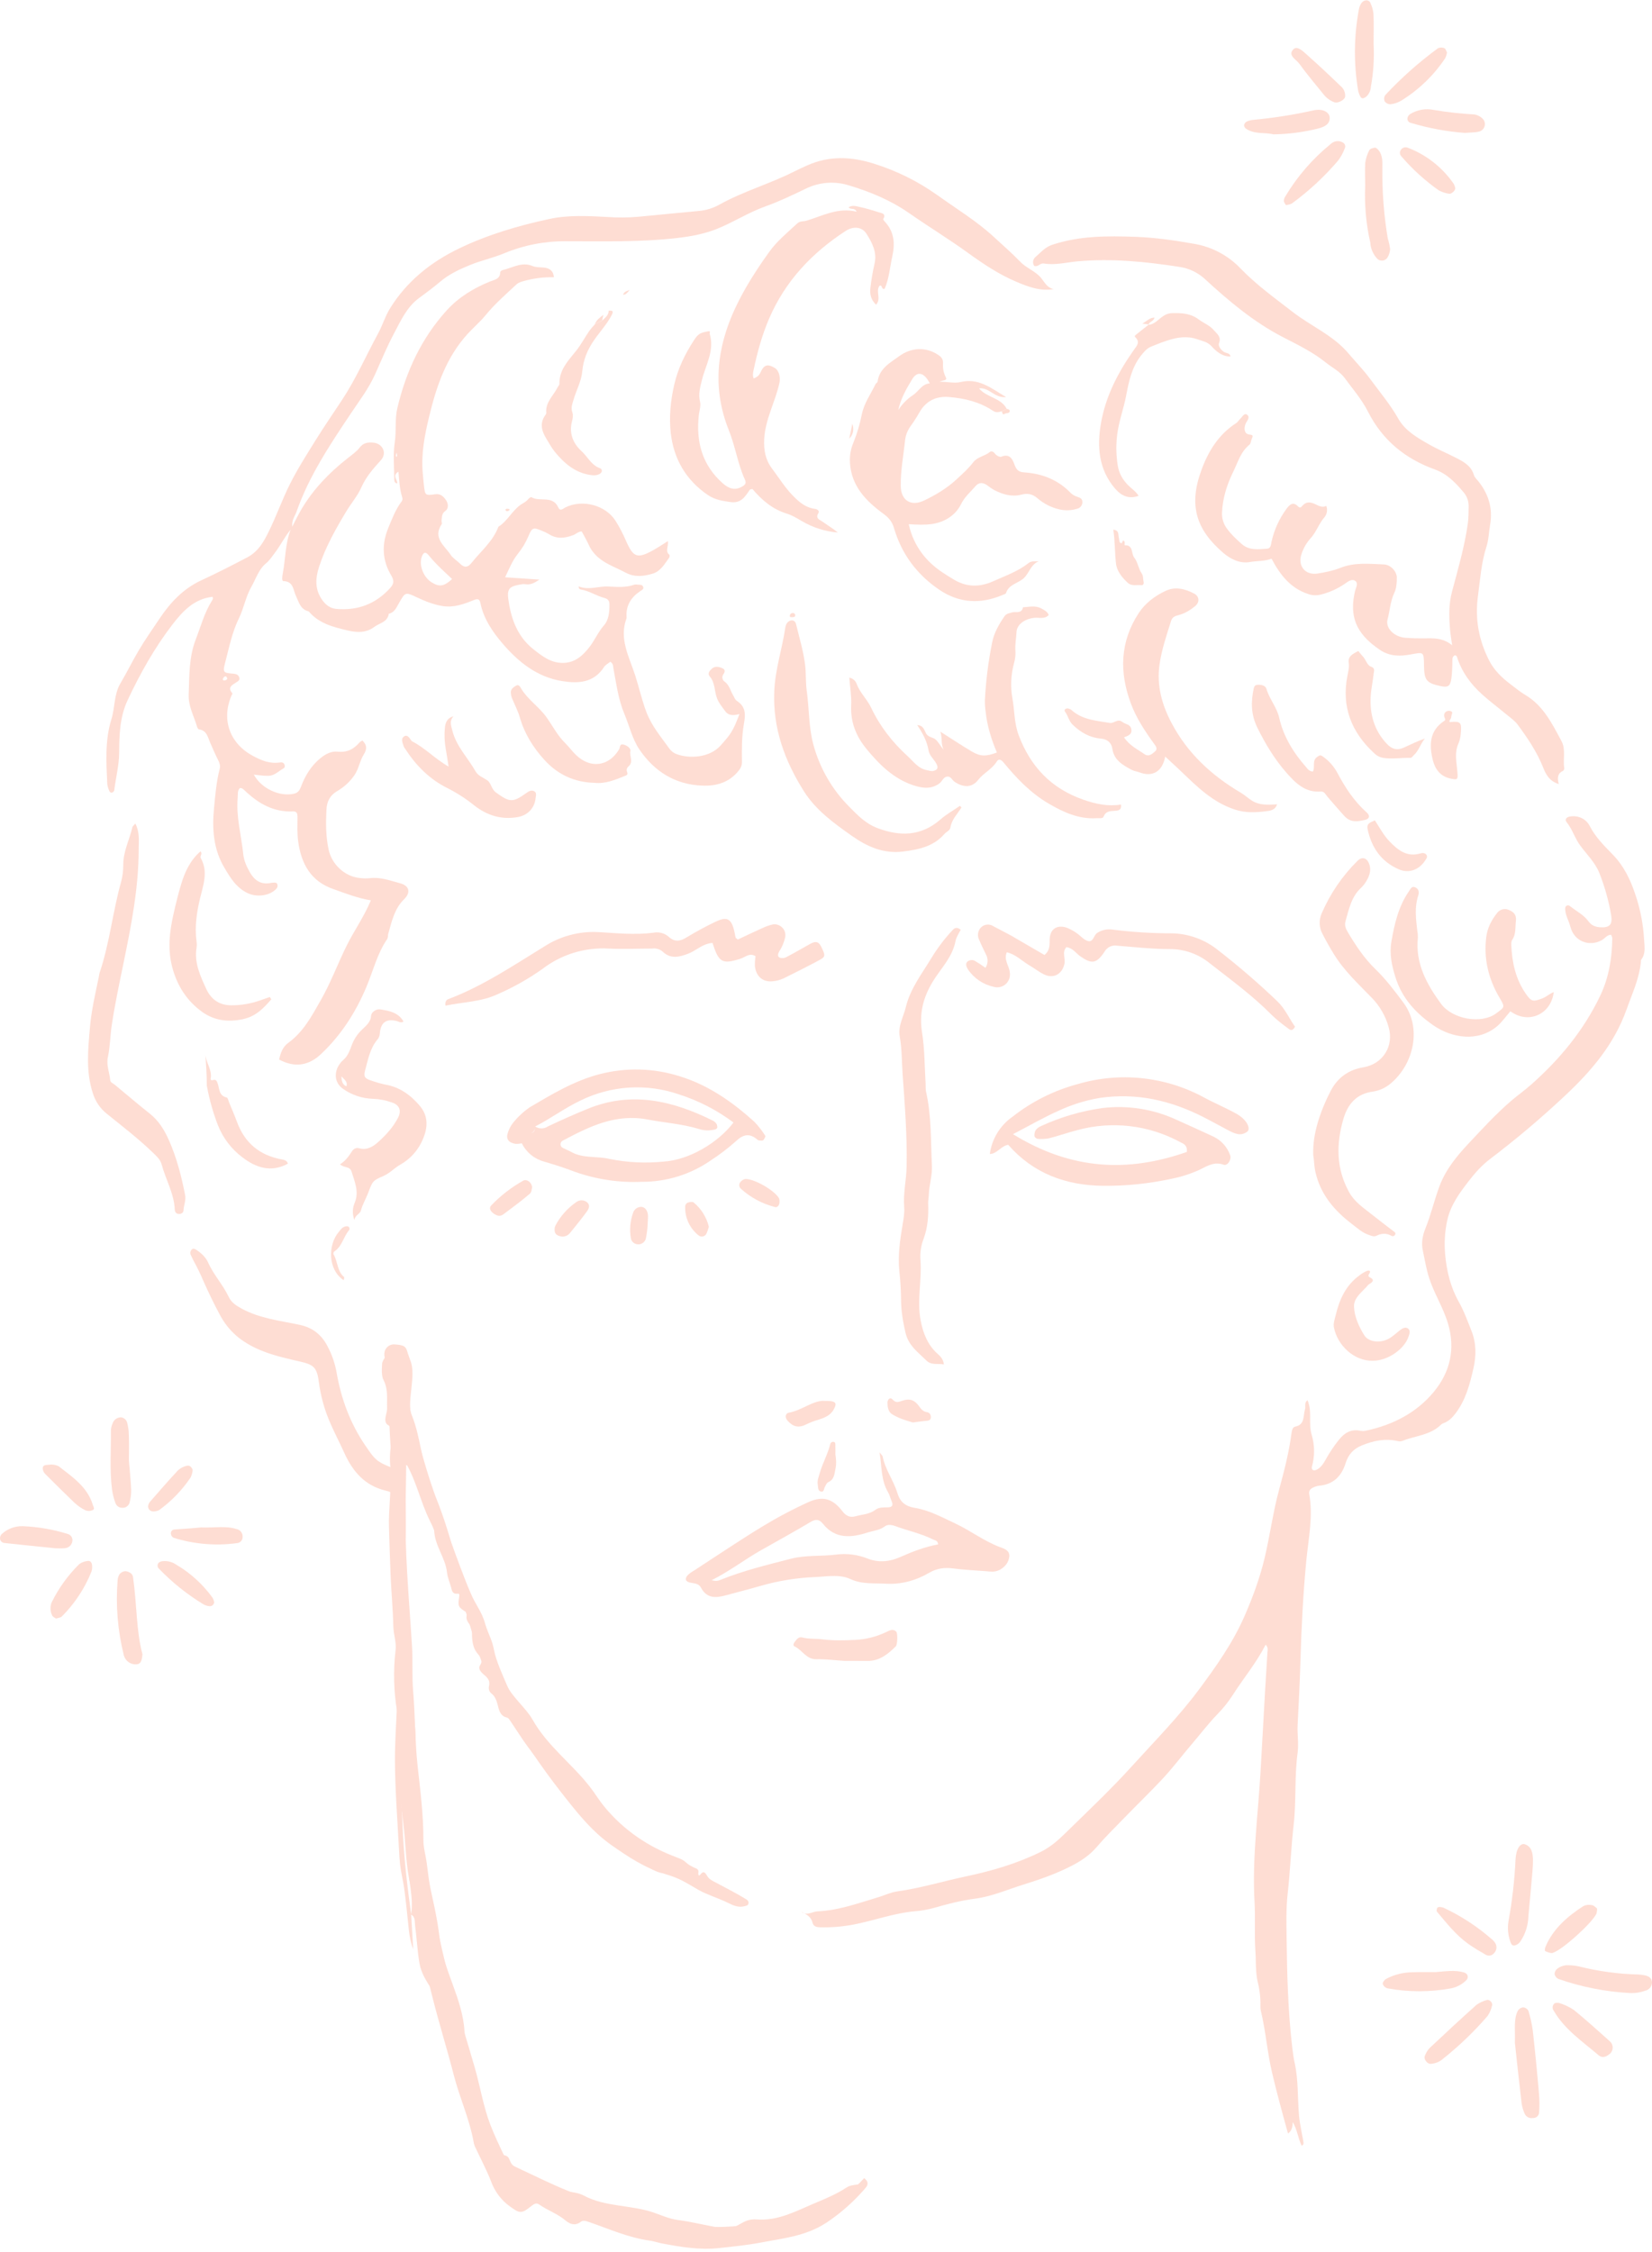 <svg xmlns="http://www.w3.org/2000/svg" fill="none" viewBox="0 0 599 816" height="816" width="599">
<g opacity="0.3">
<path fill="#FD8D6C" d="M382.044 104.771C377.117 105.602 372.771 103.905 368.534 102.119C362.224 99.446 356.539 95.668 350.972 91.636C344.033 86.613 336.691 82.15 329.66 77.247C322.984 72.591 315.573 69.519 307.889 67.204C302.733 65.559 297.142 65.96 292.274 68.325C287.352 70.708 282.381 73.07 277.24 74.905C271.294 77.05 266 80.493 260.17 82.851C255.522 84.746 250.732 85.641 245.789 86.218C232.279 87.798 218.725 87.427 205.17 87.427C197.517 87.367 189.93 88.845 182.859 91.773C178.827 93.454 174.461 94.382 170.361 96.063C166.502 97.647 162.797 99.369 159.58 102.111C157.129 104.187 154.536 106.102 151.944 108.005C147.549 111.23 145.401 116.068 142.961 120.644C140.381 125.482 138.281 130.566 136.043 135.561C133.753 140.682 130.334 145.185 127.214 149.842C119.606 161.195 112.01 172.56 107.459 185.59C106.942 187.054 105.757 188.308 105.963 190.852C107.293 188.316 108.208 186.377 109.297 184.542C113.599 177.285 119.348 171.326 125.944 166.133C127.512 164.9 129.234 163.714 130.419 162.178C131.814 160.344 133.576 160.235 135.422 160.409C138.648 160.719 140.526 164.138 138.067 166.819C135.354 169.774 132.713 172.818 131.084 176.495C129.657 179.72 127.379 182.309 125.605 185.244C121.747 191.642 118.046 198.173 115.711 205.342C114.373 209.454 114.099 213.469 116.731 217.275C118.026 219.154 119.666 220.46 121.944 220.658C129.657 221.339 136.184 218.896 141.433 213.131C142.748 211.683 143.046 210.518 141.881 208.587C138.611 203.116 138.289 197.379 140.776 191.348C142.163 187.993 143.421 184.639 145.614 181.716C145.775 181.499 145.878 181.244 145.915 180.977C145.951 180.709 145.92 180.436 145.824 180.184C144.905 177.261 144.743 174.201 144.473 170.935C142.034 172.411 144.235 173.81 144.034 175.173C143.139 175.116 142.949 174.326 142.949 173.842C142.949 169.294 142.457 164.767 143.151 160.191C143.764 156.159 143.107 151.974 144.074 147.89C147.207 134.606 152.819 122.547 162.027 112.411C166.285 107.731 171.703 104.437 177.618 102.03C179.206 101.385 181.371 101.187 181.375 98.639C181.375 98.377 181.907 97.958 182.254 97.877C185.81 97.071 189.16 94.769 193.063 96.386C194.321 96.906 195.692 96.845 197.03 96.946C199.094 97.103 200.602 97.958 200.848 100.474C197.203 100.386 193.565 100.837 190.051 101.812C189.007 102.094 188.011 102.365 187.177 103.147C183.391 106.691 179.472 110.069 176.162 114.121C174.146 116.584 171.683 118.665 169.518 121.043C161.737 129.594 158.229 140.077 155.617 150.91C154.004 157.526 152.702 164.275 153.266 171.189C153.399 172.802 153.541 174.394 153.726 175.995C154.129 179.511 154.161 179.623 157.854 179.095C159.87 178.817 160.983 180.131 161.785 181.337C162.463 182.357 162.838 184.187 161.463 185.171C160.088 186.155 160.253 187.449 160.112 188.739C160.068 189.142 160.346 189.662 160.173 189.92C156.782 194.908 161.177 197.701 163.374 201.024C164.233 202.326 165.744 203.181 166.877 204.317C168.365 205.813 169.627 205.652 170.909 204.055C174.316 199.766 178.722 196.226 180.714 190.884C184.032 188.824 185.665 185.054 188.85 182.869C189.729 182.264 190.733 181.869 191.426 180.978C191.729 180.575 192.486 180.039 192.68 180.172C195.7 182.002 200.393 179.365 202.429 183.889C203.142 185.469 204.15 184.292 205.057 183.853C211.21 180.829 219.591 183.046 223.2 188.747C224.619 191.017 225.863 193.392 226.921 195.851C229.586 201.975 231.021 202.576 236.714 199.455C238.46 198.5 240.109 197.367 242.165 196.093C242.499 197.96 241.06 199.721 242.689 201.016C242.866 201.153 242.826 201.862 242.632 202.116C240.967 204.35 239.593 206.986 236.702 207.861C233.477 208.841 230.191 209.264 226.981 207.579C224.966 206.519 222.865 205.628 220.845 204.58C217.693 202.967 214.995 200.842 213.487 197.464C212.73 195.77 211.762 194.174 210.915 192.577C209.609 192.65 208.859 193.529 207.879 193.904C204.876 195.065 201.913 195.42 199.01 193.553C198.317 193.144 197.593 192.791 196.845 192.497C193.273 190.94 192.946 191.069 191.495 194.557C190.536 196.776 189.274 198.852 187.745 200.725C185.838 203.144 184.665 205.942 183.161 209.192L195.579 210.038C194.01 211.083 192.499 212.026 190.6 211.724C190.2 211.654 189.793 211.643 189.39 211.691C184.121 212.498 183.657 213.445 184.552 218.723C185.665 225.318 188.116 231.108 193.454 235.313C196.587 237.788 199.772 240.288 204.174 240.224C208.577 240.159 211.339 237.534 213.758 234.434C215.677 231.967 216.862 229.032 218.999 226.613C220.736 224.661 221.015 221.718 220.974 218.981C220.974 217.771 220.442 217.009 219.18 216.699C216.205 215.965 213.637 214.062 210.544 213.619C210.141 213.562 209.839 213.28 209.782 212.482C213.411 213.977 216.931 212.397 220.361 212.534C223.708 212.667 226.873 213.018 230.066 211.853C230.467 211.786 230.877 211.794 231.275 211.877C232.082 211.917 233.029 211.816 233.247 212.828C233.412 213.598 232.666 213.86 232.098 214.243C228.921 216.396 227.006 219.275 227.167 223.266C227.215 223.533 227.215 223.806 227.167 224.073C224.421 231.43 228.058 237.869 230.219 244.469C231.674 248.924 232.678 253.5 234.323 257.91C236.238 263.055 239.718 267.099 242.818 271.425C243.466 272.292 244.361 272.944 245.386 273.295C249.656 274.876 257.175 274.835 261.392 270.042C264.903 266.054 265.726 265.119 268.113 258.773C266.097 259.265 264.234 259.535 262.871 257.616C261.811 256.12 260.662 254.842 259.961 252.98C258.989 250.395 259.324 247.392 257.344 245.122C256.437 244.086 257.296 243.074 258.094 242.34C259.251 241.276 260.642 241.606 261.868 242.131C262.908 242.57 263.033 243.34 262.271 244.372C261.992 244.766 261.875 245.252 261.943 245.729C262.011 246.207 262.26 246.64 262.638 246.94C264.484 248.182 264.791 250.279 265.835 251.956C266.238 252.633 266.52 253.568 267.129 253.947C270.354 256.02 270.395 258.693 269.753 262.22C268.947 266.716 268.947 271.4 269.02 275.997C269.052 277.609 268.496 278.484 267.665 279.488C264.287 283.58 259.751 284.89 254.679 284.701C244.818 284.326 237.29 279.601 231.864 271.634C229.247 267.796 228.235 263.091 226.433 258.814C224.212 253.597 223.506 247.976 222.462 242.457C222.297 241.566 222.442 240.526 221.301 239.804C220.575 240.397 219.555 240.889 219.031 241.699C215.306 247.493 209.661 247.747 203.815 246.815C194.728 245.356 187.939 239.885 182.186 233.16C178.537 228.891 175.332 224.186 174.175 218.477C173.864 216.941 173.046 216.961 171.836 217.445C168.208 218.9 164.579 220.267 160.548 219.634C157.189 219.106 154.129 217.86 151.085 216.433C146.929 214.477 146.953 214.57 144.695 218.493C143.792 220.065 143.082 221.92 140.978 222.424C140.518 225.46 137.664 225.734 135.737 227.169C132.66 229.459 129.367 229.229 126.117 228.475C120.916 227.266 115.635 225.964 111.954 221.561C108.882 220.851 108.386 218.199 107.249 215.82C106.301 213.828 106.41 210.663 102.782 210.579C102.052 210.579 102.354 208.736 102.56 207.652C103.544 202.447 103.395 197.04 105.382 191.948C103.137 194.641 101.673 197.734 99.601 200.415C98.621 201.689 97.795 203.048 96.517 204.088C93.767 206.321 92.803 209.776 91.126 212.679C89.11 216.163 88.453 220.339 86.639 224.044C84.156 229.116 83.063 234.7 81.64 240.139C80.716 243.663 80.922 243.836 84.559 244.126C85.615 244.211 86.385 244.449 86.744 245.473C87.103 246.497 86.276 246.876 85.615 247.311C84.172 248.267 82.357 249.073 84.252 251.226C84.369 251.355 83.99 251.919 83.849 252.278C80.221 260.958 83.41 269.526 91.779 273.961C94.799 275.573 97.827 276.839 101.359 276.311C102.185 276.186 102.999 276.251 103.221 277.315C103.443 278.379 102.689 278.448 102.012 278.928C98.468 281.419 98.516 281.488 92.041 280.71C94.751 285.729 101.338 288.809 106.6 287.624C108.156 287.273 108.676 286.289 109.188 284.947C110.688 281.02 112.817 277.504 116.143 274.783C118.001 273.267 120.122 272.146 122.368 272.388C125.855 272.759 128.314 271.469 130.431 268.957C130.729 268.701 131.069 268.498 131.435 268.357C133.08 270.001 133.14 271.421 131.838 273.517C130.475 275.722 130.1 278.48 128.613 280.774C126.953 283.233 124.745 285.273 122.162 286.733C119.574 288.281 118.534 290.482 118.372 293.373C118.122 298.211 118.122 302.985 119.126 307.77C120.247 313.132 124.875 317.599 130.415 318.168C131.617 318.333 132.835 318.359 134.043 318.244C137.906 317.728 141.446 319.119 145.034 320.063C148.445 320.958 149.025 323.433 146.529 325.864C142.982 329.319 142.05 333.928 140.768 338.415C140.591 339.024 140.768 339.729 140.365 340.33C136.769 345.607 135.305 351.812 132.874 357.594C128.992 366.842 123.678 375.143 116.344 382.021C111.909 386.19 106.805 387.001 101.205 383.957C101.73 381.679 102.415 379.429 104.503 377.929C110.002 373.954 113.079 368.116 116.316 362.436C119.908 356.142 122.424 349.325 125.621 342.838C128.339 337.322 131.967 332.295 134.471 326.263C129.734 325.526 125.399 323.78 120.989 322.232C112.675 319.389 109.22 313.011 108.12 304.952C107.717 302.045 107.866 299.058 107.866 296.111C107.866 294.865 107.696 293.966 106.189 294.038C99.129 294.361 93.61 291.131 88.719 286.451C88.435 286.165 88.118 285.914 87.776 285.701C87.529 285.612 87.269 285.565 87.006 285.564C85.986 286.503 86.325 287.773 86.2 288.942C85.542 295.961 87.51 302.731 88.215 309.617C88.449 311.878 89.425 314.011 90.546 316.011C92.207 318.958 94.529 320.68 98.117 319.97C98.517 319.902 98.921 319.859 99.327 319.841C99.883 319.809 100.435 319.893 100.585 320.522C100.661 320.78 100.67 321.054 100.61 321.316C100.551 321.579 100.426 321.822 100.246 322.022C97.827 324.651 93.211 325.247 89.856 323.679C85.675 321.732 83.502 318.071 81.313 314.37C77.366 307.706 76.878 300.36 77.596 292.946C78.055 288.164 78.439 283.33 79.648 278.641C79.938 277.517 79.672 276.597 79.156 275.585C78.096 273.501 77.181 271.34 76.233 269.199C75.334 267.183 75.024 264.684 72.129 264.305C71.867 264.268 71.561 263.756 71.464 263.414C70.367 259.519 68.238 255.995 68.42 251.645C68.674 244.937 68.48 238.179 70.94 231.822C72.774 227.08 74.088 222.109 76.81 217.731C77.072 217.308 77.423 216.844 77.04 216.279C70.339 217.017 66.186 221.561 62.437 226.435C55.986 234.841 50.834 244.05 46.31 253.657C43.375 259.89 43.254 266.373 43.202 272.92C43.161 277.492 41.964 281.859 41.44 286.338C41.392 286.524 41.303 286.697 41.18 286.844C41.056 286.992 40.901 287.109 40.726 287.188C40.093 287.438 39.734 286.959 39.549 286.431C39.225 285.696 39.005 284.92 38.896 284.124C38.525 276.214 38.013 268.236 40.408 260.571C41.742 256.306 41.258 251.702 43.673 247.618C45.988 243.703 47.991 239.599 50.318 235.672C52.644 231.745 55.289 228.012 57.812 224.23C61.747 218.311 66.509 213.284 73.032 210.276C78.632 207.696 84.107 204.886 89.562 202.032C93.666 199.891 95.674 196.278 97.565 192.388C100.262 186.848 102.322 181.039 105.08 175.515C107.902 169.871 111.301 164.573 114.623 159.235C117.598 154.454 120.795 149.813 123.896 145.124C129.02 137.4 132.701 128.897 137.12 120.793C138.732 117.85 139.635 114.621 141.401 111.774C147.517 101.905 156.205 94.958 166.535 90.003C176.965 84.992 188.04 81.739 199.292 79.332C206.093 77.876 213.185 78.251 220.16 78.63C223.906 78.896 227.666 78.872 231.408 78.558C238.75 77.82 246.096 77.15 253.441 76.441C255.988 76.219 258.46 75.467 260.698 74.231C269.427 69.345 279.075 66.648 287.94 62.169C289.493 61.383 291.077 60.661 292.665 59.951C300.697 56.351 308.792 56.726 317.005 59.355C325.083 61.878 332.717 65.651 339.626 70.538C346.573 75.522 353.963 79.989 360.277 85.782C363.51 88.778 366.844 91.64 369.904 94.825C372.206 97.244 375.637 98.268 377.734 101.026C378.871 102.538 379.83 104.328 382.044 104.771ZM163.93 209.837C161.048 207.075 158.028 204.451 155.52 201.318C154.311 199.782 153.472 200.044 152.859 201.967C151.904 204.954 153.605 209.224 156.464 211.006C159.322 212.788 161.007 212.522 163.918 209.837H163.93ZM143.994 165.049L143.82 164.041C143.728 164.244 143.656 164.456 143.607 164.674C143.543 164.923 143.552 165.184 143.631 165.428C143.752 165.678 143.937 165.557 143.994 165.049ZM82.39 245.904C82.281 245.501 82.107 245.013 81.672 245.098C81.489 245.168 81.322 245.276 81.183 245.415C81.044 245.554 80.936 245.721 80.866 245.904C80.684 246.364 80.946 246.678 81.49 246.569C81.874 246.477 82.277 246.38 82.39 245.904Z"></path>
<path fill="#FD8D6C" d="M149.082 693.74L149.825 706.44C149.049 704.267 148.53 702 148.28 699.691C147.698 694.537 147.265 689.362 146.542 684.229C146.134 681.351 145.385 678.539 145.061 675.612C144.855 673.768 144.759 671.926 144.663 670.084C144.112 659.445 143.26 648.833 143.205 638.155C143.171 631.736 143.614 625.344 143.902 618.941C143.955 617.73 144.136 616.535 144.066 615.34C143.293 602.102 143.617 588.873 143.342 575.64C143.115 565.348 143.053 555.057 142.878 544.765C142.818 541.178 142.826 540.916 139.649 540.132C132.474 538.354 127.998 533.488 124.88 526.589C123.254 522.993 121.425 519.506 119.835 515.88C117.685 511.038 116.246 505.872 115.569 500.565C114.884 495.26 113.434 494.472 108.677 493.378C101.665 491.763 94.553 490.219 88.3 486.021C84.876 483.769 82.016 480.648 79.975 476.933C77.717 472.78 75.658 468.49 73.719 464.156C72.749 461.84 71.662 459.581 70.462 457.391C70.005 456.614 69.654 455.734 69.242 454.91C69.039 454.565 68.963 454.152 69.028 453.752C69.094 453.352 69.296 452.993 69.595 452.746C70.153 452.233 70.834 452.67 71.314 452.995C73.025 454.146 74.617 455.611 75.467 457.531C77.478 462.026 80.841 465.539 82.936 469.98C83.873 471.976 85.598 473.114 87.621 474.21C94.332 477.857 101.659 478.583 108.79 480.122C113.316 481.113 116.572 483.639 118.725 487.794C120.289 490.704 121.399 493.868 122.01 497.158C123.668 506.88 126.984 515.811 132.48 523.852C135.901 528.876 136.482 529.646 142.122 531.893C141.999 529.787 141.92 527.847 141.773 525.911C141.171 518.728 140.975 511.515 141.185 504.312C141.308 500.017 140.315 495.834 139.443 491.677C138.92 489.152 140.667 486.988 143.195 487.183C148.165 487.567 146.933 488.511 148.783 492.995C151.02 498.398 147.505 507.442 149.143 513.046C151.948 522.601 154.843 534.559 158.518 543.806C160.64 549.151 162.965 556.284 164.308 561.842C165.574 567.295 168.485 572.197 170.626 577.33C172.292 581.23 174.744 584.131 175.851 588.21C178.003 596.13 180.387 603.575 183.816 610.849C185.787 615.024 190.8 619.082 193.056 623.082C198.525 632.768 207.042 638.781 213.836 647.435C215.686 649.794 217.231 652.4 219.13 654.7C226.312 663.402 235.251 669.347 245.455 673.098C249.351 674.522 247.755 674.864 251.502 676.691C252.366 677.114 253.52 677.196 253.205 678.781C253.124 679.189 253.323 680.11 253.932 679.304C255.138 677.704 255.768 678.688 256.41 679.792C257.111 681.026 258.29 681.529 259.385 682.118C263.046 684.08 267.09 686.107 270.614 688.291C271.182 688.658 271.578 689.141 271.346 689.921C271.161 690.536 270.635 690.576 270.153 690.718C267.945 691.389 265.972 690.572 264.054 689.599C260.555 687.857 256.679 686.765 253.241 684.846C247.843 681.769 246.914 680.86 241.04 679.069C233.902 676.955 227.82 672.919 221.771 668.685C214.352 663.503 208.825 656.334 203.175 649.124C196.007 639.974 189.685 630.224 183.137 620.593C180.547 616.786 178.841 612.458 177.021 608.226C173.94 601.068 171.767 593.62 169.513 586.077C167 577.672 149.437 535.567 146.99 527.142C146.638 525.928 147.91 566.587 146.42 566.014C146.709 570.969 147.138 576.768 147.334 581.668C147.577 587.804 148.683 591.795 148.66 597.936C148.648 601.963 148.753 605.946 148.987 609.945C149.538 619.695 150.853 623.934 150.748 633.667C150.659 642.207 152.082 651.502 152.29 660.056C152.637 674.395 157.789 688.03 159.387 702.24C160.704 713.931 167.802 724.393 168.419 736.159C168.718 741.926 171.735 747.847 172.134 753.532C172.623 760.539 176.483 768.529 178.387 774.967C179.05 777.205 179.921 780.701 182.116 780.896C185.746 781.225 183.823 783.478 186.986 785.494C192.428 788.953 196.565 791.444 202.605 793.433C205.458 794.377 209.012 794.198 211.664 795.617C219.371 799.766 228.718 798.977 236.834 801.728C239.784 802.727 242.717 804.081 245.743 804.467C251.286 805.17 256.687 806.715 262.219 807.422C267.894 808.148 268.715 803.841 274.415 804.278C282.211 804.883 288.799 801.15 296.111 798.093C299.803 796.55 303.469 795 306.844 792.768C308.171 791.882 309.598 791.818 311.094 791.59C311.163 793.671 309.792 794.431 308.772 795.251C297.815 804.051 285.816 810.419 271.824 810.291C263.179 810.209 261.068 812.319 252.557 809.982C250.528 809.422 247.8 811.547 245.728 811.223C242.047 810.644 238.639 809.822 235.049 809.088C228.947 807.852 218.463 803.501 212.441 801.97C208.784 801.039 209.701 804.572 206.225 803.151C203.792 802.156 196.78 795.329 194.312 795.081C189.038 794.555 190.66 798.46 186.121 796.166C181.392 793.775 185.596 797.128 181.258 793.991C177.177 791.065 178.97 790.345 176.58 785.721C177.458 784.862 171.415 776.083 172.319 775.339C170.035 771.425 172.674 772.127 170.291 768.191L167.584 761.461C166.777 757.112 166.679 756.719 165.436 752.488L163.918 747.345C163.157 741.755 161.751 736.338 161.056 730.793C160.178 723.785 153.332 718.577 152.122 711.597C151.326 707 151.111 702.295 150.495 697.663C150.319 696.321 150.647 694.614 149.05 693.818C149.871 689.102 148.748 684.496 148.324 679.864C147.63 672.29 146.729 664.744 146.788 657.111C146.819 653.285 146.386 649.454 146.162 645.627L145.414 645.649C145.404 646.942 145.334 648.239 145.39 649.528C145.564 653.656 145.82 657.783 145.979 661.912C146.385 672.58 147.618 683.173 149.082 693.74ZM145.948 619.794C146.844 622.686 144.26 625.631 146.427 629.322C145.922 625.557 147.153 622.663 145.948 619.794ZM145.836 635.941C145.58 637.97 145.13 640.01 145.879 642.645C146.601 640.004 145.779 637.974 145.836 635.941ZM145.333 630.42C145.266 631.958 144.801 633.045 145.807 633.97C145.922 634.076 146.236 633.944 146.459 633.91C146.35 632.942 146.248 631.978 146.128 631.015C146.139 630.942 145.971 630.888 145.333 630.42Z"></path>
<path fill="#FD8D6C" d="M471.999 777.591C470.651 775.019 470.485 771.986 468.744 768.999C468.652 770.798 468.431 772.145 467.011 773.127C464.981 765.783 462.963 758.464 461.227 751.059C459.49 743.654 458.938 735.97 457.143 728.551C457.03 728.027 456.988 727.489 457.017 726.953C457.087 724.017 456.758 721.085 456.04 718.244C455.185 714.649 455.455 710.773 455.19 707.024C454.772 701.105 455.216 695.156 454.883 689.251C453.977 673.564 456.12 658.043 457.033 642.457C457.632 632.378 458.156 622.297 458.736 612.214C458.99 607.766 459.315 603.32 459.552 598.901C459.599 598.031 459.949 597.049 458.906 596.012C455.536 602.615 450.867 608.166 446.971 614.265C445.386 616.732 443.557 619.023 441.512 621.102C438.274 624.429 435.441 628.159 432.434 631.673C428.65 636.09 425.15 640.79 421.151 645.023C416.771 649.659 412.2 654.095 407.75 658.672C404.326 662.188 400.812 665.636 397.622 669.36C395.025 672.388 391.82 674.468 388.448 676.191C382.832 679.068 376.9 681.143 370.879 683.005C365.139 684.794 359.582 687.263 353.559 688.036C348.487 688.685 343.552 689.977 338.633 691.391C336.358 692.015 334.032 692.421 331.685 692.604C324.09 693.278 316.921 695.991 309.483 697.422C305.499 698.182 301.449 698.514 297.4 698.412C296.22 698.38 294.961 698.212 294.6 696.717C294.062 694.499 292.321 693.683 290.472 692.746C292.553 694.422 294.456 692.72 296.415 692.635C304.079 692.3 311.262 689.667 318.54 687.487C320.794 686.811 322.988 685.724 325.287 685.41C333.722 684.248 341.874 681.735 350.179 679.98C359.529 678.009 368.724 675.346 377.372 671.077C380.564 669.503 383.342 667.189 385.901 664.674C394.141 656.604 402.553 648.708 410.321 640.146C418.621 630.992 427.338 622.181 434.742 612.237C440.942 603.901 446.957 595.418 451.201 585.757C454.166 579.002 456.735 572.05 458.455 564.929C460.455 556.617 461.544 548.053 463.799 539.776C465.634 533.035 467.386 526.291 468.287 519.339C468.412 518.354 468.7 517.167 469.578 517C473.218 516.289 472.47 513.098 473.172 510.732C473.487 509.679 472.811 508.325 474.08 507.395C475.875 511.465 474.385 515.79 475.553 519.758C476.718 523.535 476.775 527.583 475.715 531.396C475.383 532.602 476.245 533.168 477.378 532.607C478.846 531.882 479.768 530.558 480.554 529.125C481.981 526.546 483.615 524.093 485.44 521.794C487.477 519.233 489.93 517.741 493.303 518.492C493.941 518.616 494.598 518.605 495.232 518.459C504.875 516.411 513.53 512.069 519.885 504.381C525.728 497.311 527.836 488.921 524.99 479.493C523.267 473.778 520.039 468.831 518.223 463.218C517.132 459.88 516.595 456.436 515.877 453.031C515.329 450.433 515.779 447.764 516.845 445.149C518.864 440.194 520.046 434.925 521.925 429.898C524.247 423.664 528.329 418.814 532.69 414.161C537.655 408.865 542.586 403.495 548.093 398.785C550.402 396.822 552.918 395.048 555.184 393.032C565.522 383.9 574.266 373.349 580.262 360.743C583.316 354.346 584.525 347.191 584.598 339.965C584.608 339.605 584.358 339.246 584.171 338.738C582.675 338.751 581.931 340.071 580.848 340.673C576.153 343.28 570.695 341.059 569.378 335.751C568.86 333.66 567.646 331.813 567.532 329.627C567.5 329.063 567.507 328.517 568.026 328.223C568.546 327.929 568.878 328.044 569.382 328.446C571.625 330.232 574.255 331.51 576.008 333.926C577.021 335.322 578.438 335.911 580.084 336.02C583.679 336.263 584.809 335.063 584.144 331.416C583.253 326.241 581.826 321.18 579.888 316.318C578.357 312.548 575.434 309.719 573.068 306.545C571.027 303.829 570.138 300.493 567.997 297.864C567.345 297.069 567.854 296.159 569.104 295.918C571.909 295.378 574.969 296.481 576.442 299.355C578.539 303.461 581.796 306.611 584.821 309.738C588.792 313.834 591.098 318.65 592.847 323.82C594.701 329.151 595.806 334.727 596.127 340.382C596.255 342.94 596.82 345.47 595.11 347.736C594.967 347.923 595.001 348.256 594.978 348.543C594.391 354.662 591.809 360.079 589.789 365.77C585.308 378.369 577.142 387.936 567.837 396.694C559.052 404.966 549.846 412.752 540.258 420.019C537.317 422.248 534.8 425.075 532.52 428.034C529.22 432.326 526.019 436.585 524.761 442.216C523.86 446.347 523.612 450.6 524.027 454.81C524.56 460.713 525.979 466.481 528.919 471.703C530.831 475.096 532.149 478.768 533.574 482.382C535.299 486.745 535.302 491.285 534.257 495.857C532.944 501.64 531.452 507.322 527.791 512.143C526.624 513.678 525.385 514.961 523.607 515.65C523.227 515.764 522.873 515.954 522.565 516.209C518.653 520.124 513.23 520.233 508.526 522.143C507.932 522.359 507.286 522.374 506.683 522.186C502.223 521.207 498.004 522.069 493.769 523.801C490.665 525.07 488.861 527.159 487.887 530.279C486.375 535.13 483.271 537.97 478.221 538.409C477.445 538.518 476.693 538.761 475.994 539.126C475.093 539.551 474.514 540.301 474.713 541.383C476.182 549.481 474.448 557.428 473.67 565.425C472.49 577.634 471.883 589.88 471.52 602.14C471.313 609.828 470.886 617.47 470.506 625.129C470.344 628.49 470.958 631.827 470.501 635.208C469.323 643.85 470.066 652.609 469.068 661.276C468.121 669.54 467.833 677.87 466.905 686.15C466.297 691.471 466.445 696.905 466.512 702.285C466.672 715.612 467.02 728.936 468.583 742.183C468.804 744.048 469.072 745.918 469.472 747.747C470.819 753.955 470.459 760.303 471.01 766.57C471.281 769.638 471.998 772.671 472.526 775.702C472.588 776.335 472.968 776.985 471.999 777.591Z"></path>
<path fill="#FD8D6C" d="M461.049 202.465C458.456 203.445 455.771 203.211 453.167 203.675C449.47 204.312 446.067 202.513 443.571 200.377C433.835 192.047 430.916 183.323 435.54 170.566C438.052 163.628 441.777 157.496 448.18 153.359C448.833 152.956 449.236 152.15 449.825 151.618C450.546 150.969 451.203 149.424 452.296 150.38C453.389 151.335 452.026 152.622 451.647 153.541C450.974 155.178 451.099 157.169 452.856 157.435C454.288 157.645 454.469 157.762 453.901 158.967C453.562 159.685 453.57 160.737 453.038 161.161C449.837 163.737 448.817 167.587 447.131 171.026C444.874 175.626 443.342 180.452 443.1 185.649C442.974 187.801 443.627 189.926 444.938 191.636C446.462 193.716 448.317 195.434 450.224 197.131C452.961 199.55 456.231 199.054 459.42 198.841C460.819 198.748 460.803 197.373 461.033 196.373C461.98 192.038 463.835 187.953 466.475 184.387C467.685 182.774 468.866 181.698 470.64 183.496C471.386 184.25 471.777 183.819 472.204 183.315C473.591 181.702 475.063 181.843 476.873 182.694C478.123 183.282 479.461 184.081 480.905 183.335C481.165 184.022 481.239 184.766 481.118 185.491C480.998 186.216 480.688 186.897 480.219 187.463C478.175 189.818 477.268 192.862 475.135 195.148C473.707 196.763 472.62 198.652 471.942 200.699C470.394 205.013 473.236 208.577 477.808 207.831C480.57 207.38 483.388 206.823 485.973 205.791C491.186 203.707 496.532 204.332 501.853 204.545C504.196 204.638 506.498 207.081 506.478 209.347C506.478 211.19 506.345 213.218 505.575 214.83C504.091 217.939 503.962 221.313 503.107 224.534C502.301 227.607 505.502 230.796 509.558 231.118C512.38 231.344 515.202 231.352 517.996 231.312C520.959 231.267 523.798 231.562 526.527 233.831C526.229 231.638 525.922 229.937 525.781 228.219C525.402 223.579 525.225 219.132 526.495 214.363C528.648 206.299 531.006 198.192 532.208 189.858C532.518 187.709 532.47 185.58 532.522 183.44C532.539 181.531 531.843 179.685 530.571 178.263C527.712 174.872 524.656 171.699 520.31 170.139C509.538 166.269 501.253 159.532 496.015 149.174C493.77 144.74 490.476 140.954 487.549 136.967C485.755 134.548 483.021 133.221 480.731 131.383C476.014 127.581 470.564 124.952 465.213 122.194C454.618 116.732 445.612 109.136 436.911 101.149C434.342 98.764 431.108 97.218 427.638 96.714C415.43 94.832 403.202 93.582 390.785 94.698C386.693 95.069 382.588 96.186 378.404 95.481C377.174 95.271 376.388 96.884 374.997 96.347C374.653 95.842 374.513 95.225 374.606 94.62C374.699 94.016 375.017 93.469 375.497 93.09C377.371 91.522 378.819 89.619 381.472 88.728C391.373 85.406 401.537 85.462 411.709 85.821C418.801 86.071 425.82 87.091 432.843 88.332C439.361 89.395 445.35 92.567 449.889 97.363C455.578 103.258 462.234 108.015 468.697 113.031C475.337 118.183 483.356 121.461 488.916 128.036C491.56 131.161 494.439 134.112 496.862 137.402C500.325 142.115 504.119 146.594 507.018 151.731C509.485 156.085 513.799 158.548 517.984 160.947C521.234 162.814 524.717 164.261 528.063 165.97C530.809 167.377 533.478 168.861 534.441 172.191C534.683 173.034 535.498 173.723 536.082 174.457C539.755 179.081 541.323 184.254 540.303 190.148C539.84 192.789 539.799 195.555 538.985 198.075C537.082 203.953 536.703 210.016 535.885 216.068C534.764 224.377 536.227 232.033 539.949 239.351C541.735 242.862 544.545 245.58 547.685 247.938C549.399 249.224 551.044 250.644 552.886 251.724C559.522 255.598 562.728 262.13 566.154 268.508C567.836 271.632 566.65 275.084 567.183 278.345C567.194 278.541 567.158 278.736 567.077 278.914C566.996 279.093 566.873 279.249 566.719 279.369C564.751 280.24 564.606 281.929 565.191 284.123C561.683 283.038 560.482 280.494 559.547 278.172C557.285 272.487 553.93 267.52 550.338 262.662C549.201 261.118 547.641 260.07 546.198 258.88C543.307 256.489 540.295 254.236 537.505 251.736C533.26 247.93 529.95 243.435 528.233 237.895C528.172 237.702 527.829 237.593 527.6 237.436C526.721 237.803 526.616 238.472 526.612 239.375C526.635 241.517 526.52 243.658 526.269 245.785C525.866 248.724 525.06 249.216 522.237 248.608C517.23 247.519 516.4 246.483 516.331 241.25C516.267 236.109 516.299 236.275 511.469 237.162C507.643 237.867 503.905 237.916 500.313 235.484C491.363 229.437 489.287 223.139 491.29 214.298C491.573 213.048 492.621 211.419 491.44 210.541C490.109 209.553 488.678 210.863 487.464 211.653C484.836 213.435 481.91 214.731 478.824 215.479C477.328 215.86 475.751 215.78 474.301 215.249C467.838 213.137 464.125 208.23 461.049 202.465Z"></path>
<path fill="#FD8D6C" d="M273.303 137.154C274.371 136.674 275.206 136.194 275.766 134.932C277.028 132.078 278.419 131.784 281.007 133.388C282.539 134.332 283.023 136.904 282.62 138.75C281.116 145.657 277.443 151.942 277.089 159.187C276.895 163.11 277.516 166.581 279.911 169.774C282.487 173.197 284.712 176.854 287.781 179.926C290.002 182.151 292.276 183.994 295.469 184.397C296.445 184.522 297.203 185.183 296.735 185.941C295.586 187.8 297.061 188.251 298.077 188.945C300.001 190.263 301.968 191.513 303.81 192.976C299.146 192.598 294.631 191.155 290.611 188.759C288.897 187.735 287.115 186.695 285.224 186.11C280.028 184.498 276.137 181.135 272.807 177.184C272.323 177.337 271.976 177.333 271.864 177.495C270.146 179.982 268.719 182.514 264.796 181.93C261.849 181.502 259.212 181.123 256.587 179.333C248.601 173.87 244.263 166.186 243.21 156.925C242.557 151.152 243.138 145.205 244.472 139.391C245.807 133.578 248.355 128.288 251.608 123.325C253.201 120.906 253.781 120.584 257.112 120.003C257.712 120.209 257.233 120.644 257.321 120.93C259.196 127.022 255.858 132.219 254.499 137.775C253.85 140.379 253.144 142.847 253.83 145.62C254.189 147.084 253.572 148.789 253.394 150.386C252.314 160.021 254.568 168.5 262.05 175.128C264.09 176.938 266.312 177.894 269.009 176.374C270.09 175.765 270.714 175.164 270.114 173.854C267.489 168.105 266.634 161.803 264.268 155.921C258.22 140.863 259.833 126.002 266.655 111.5C270.041 104.308 274.315 97.684 278.939 91.249C281.794 87.278 285.547 84.254 289.079 80.972C290.111 80.013 291.3 80.299 292.352 79.993C298.198 78.279 303.762 75.046 310.604 76.719C309.858 75.07 308.39 76.179 307.701 75.106C308.911 74.348 310.12 74.647 311.196 74.881C313.671 75.417 316.114 76.09 318.514 76.897C319.51 77.235 321.457 77.3 320.252 79.4C320.163 79.553 320.594 80.069 320.852 80.348C324.275 84.049 324.574 88.234 323.517 93.019C322.654 96.93 322.372 100.962 320.792 104.606C319.482 105.102 320.082 103.251 318.974 103.489C317.333 105.445 319.679 108.223 317.655 110.42C315.833 108.71 315.317 106.614 315.591 104.372C315.927 101.432 316.425 98.513 317.083 95.628C318.083 91.41 316.228 87.967 314.164 84.698C312.551 82.142 309.354 81.92 306.669 83.662C294.372 91.636 284.68 101.933 278.85 115.512C276.266 121.535 274.541 127.865 273.206 134.283C273.017 135.198 272.843 136.154 273.303 137.154Z"></path>
<path fill="#FD8D6C" d="M363.266 149.033C362.157 149.307 361.306 149.714 359.984 148.831C355.202 145.646 349.715 144.316 344.039 143.872C339.326 143.501 335.705 145.324 333.335 149.517C332.409 151.149 331.394 152.729 330.295 154.25C329.158 155.764 328.432 157.546 328.186 159.423C327.614 165.01 326.509 170.562 326.606 176.202C326.69 181.355 330.315 183.617 334.996 181.407C339.245 179.391 343.293 176.972 346.764 173.771C348.921 171.776 351.122 169.824 352.941 167.462C354.42 165.531 357.093 165.305 358.928 163.777C359.468 163.329 360.27 163.72 360.685 164.293C361.306 165.143 362.532 165.736 363.08 165.502C366.386 164.123 367.289 166.849 367.967 168.683C368.688 170.627 369.757 171.074 371.466 171.191C377.993 171.638 383.698 173.908 388.302 178.706C388.994 179.338 389.822 179.803 390.721 180.065C391.697 180.391 392.459 180.738 392.459 181.915C392.477 182.463 392.309 183.001 391.981 183.44C391.654 183.88 391.187 184.195 390.657 184.334C388.476 185.024 386.148 185.098 383.928 184.548C381.053 183.852 378.386 182.478 376.151 180.54C374.393 179.025 372.595 178.633 370.224 179.266C366.898 180.157 363.641 179.158 360.601 177.654C359.668 177.125 358.777 176.525 357.936 175.86C356.444 174.819 355.009 174.67 353.723 176.162C351.876 178.307 349.784 180.004 348.389 182.83C346.498 186.669 342.511 189.257 337.862 189.902C335.221 190.269 332.54 190.14 329.509 189.958C330.65 195.338 333.409 200.241 337.415 204.009C339.922 206.428 342.906 208.254 345.913 210.056C350.622 212.878 355.42 212.766 360.165 210.621C364.54 208.649 369.144 207.053 372.974 204.021C374.135 203.106 375.393 203.577 376.732 203.364C373.623 204.513 373.208 207.911 370.954 209.754C368.882 211.447 365.713 211.862 364.77 214.943C364.689 215.217 364.112 215.37 363.745 215.527C355.65 218.99 347.849 218.688 340.459 213.632C332.395 208.129 326.9 200.731 324.154 191.369C323.489 189.104 322.344 187.668 320.328 186.193C314.079 181.621 308.697 176.223 308.193 167.724C308.021 165.206 308.452 162.684 309.451 160.366C310.797 157.013 311.826 153.541 312.523 149.996C313.374 145.997 315.748 142.788 317.446 139.22C317.603 138.881 318.151 138.663 318.192 138.349C318.829 133.511 322.679 131.515 326.09 129.032C330.323 125.948 335.568 125.637 339.967 128.467C341.249 129.274 342.075 130.08 341.93 131.955C341.833 133.569 342.167 135.18 342.898 136.623C343.575 137.978 342.253 137.66 340.676 138.293C343.857 138.393 346.228 138.946 348.336 138.442C354.755 136.91 359.194 140.514 364.802 143.909C360.464 144.312 358.754 140.28 354.989 140.752C357.867 144.151 363.024 144.151 365.036 148.194L363.266 149.033ZM325.695 148.63C327.06 146.46 328.876 144.609 331.02 143.203C333.101 141.828 334.246 139.139 337.124 138.926C335.129 134.983 332.645 134.309 330.758 137.41C328.63 140.885 326.602 144.485 325.695 148.63Z"></path>
<path fill="#FD8D6C" d="M318.935 526.309C319.741 527.369 319.999 527.554 320.044 527.78C320.947 532.529 323.978 536.42 325.357 540.964C326.349 544.241 328.179 545.85 331.808 546.443C336.932 547.273 341.605 549.85 346.322 552.051C351.902 554.651 356.804 558.502 362.626 560.65C364.174 561.223 366.198 561.86 365.952 564.122C365.726 566.222 364.396 567.811 362.598 568.827C361.528 569.405 360.307 569.642 359.098 569.504C354.567 569.101 349.999 568.964 345.5 568.351C342.395 567.948 339.585 568.387 336.981 569.911C332.094 572.778 326.688 574.233 321.225 573.898C316.963 573.636 312.585 574.201 308.287 572.197C304.445 570.407 299.853 571.306 295.608 571.496C288.919 571.757 282.286 572.824 275.852 574.673C271.623 575.91 267.354 576.967 263.108 578.132C259.524 579.111 256.222 579.277 254.15 575.31C253.376 573.83 251.791 573.79 250.316 573.523C248.546 573.205 248.175 572.064 249.384 570.778C250.073 570.144 250.835 569.594 251.654 569.141C259.835 563.831 267.914 558.356 276.247 553.285C281.716 549.95 287.382 546.949 293.213 544.298C298.389 541.951 301.97 543.137 305.388 547.56C306.683 549.233 308.053 550.051 310.174 549.467C312.593 548.793 315.214 548.785 317.371 547.144C318.713 546.124 320.418 546.273 322.031 546.225C323.454 546.181 323.942 545.491 323.337 544.108C322.854 543.008 322.608 541.778 321.999 540.758C319.483 536.525 319.745 531.784 318.935 526.309ZM258.057 572.633C259.669 573.064 260.415 572.846 261.169 572.54C269.482 569.165 278.187 567.069 286.839 564.843C292.177 563.473 297.76 564.037 303.203 563.348C307.08 562.853 311.019 563.358 314.645 564.815C318.6 566.367 322.652 565.92 326.393 564.251C330.861 562.263 335.38 560.529 340.129 559.667C340.097 558.256 339.053 558.231 338.42 557.917C333.985 555.691 329.074 554.692 324.442 552.962C323.341 552.559 321.801 552.389 320.914 553.071C318.999 554.542 316.669 554.684 314.564 555.361C308.747 557.232 302.957 557.832 298.462 552.281C298.381 552.176 298.297 552.071 298.208 551.97C296.946 550.527 295.7 550.482 293.991 551.49C288.129 554.962 282.174 558.272 276.227 561.606C270.196 564.984 264.725 569.262 258.053 572.633H258.057Z"></path>
<path fill="#FD8D6C" d="M307.953 245.573C308.574 245.679 309.153 245.953 309.628 246.366C310.103 246.779 310.455 247.315 310.646 247.915C311.856 251.1 314.42 253.398 315.887 256.499C319.044 263.167 323.584 268.997 329.067 273.98C331.212 275.935 332.901 278.499 336.082 279.092C336.868 279.241 337.602 279.556 338.429 279.37C339.936 279.028 340.299 278.217 339.529 276.774C338.646 275.121 337.001 273.839 336.683 271.936C336.114 268.569 334.554 265.679 332.575 262.764C334.768 262.82 335.11 264.493 335.731 265.703C336.538 267.239 338.239 267.098 339.243 267.989C340.372 268.981 341.037 270.497 342.194 271.682C341.025 269.666 341.791 267.473 340.952 265.13C345.036 267.719 348.669 270.146 352.422 272.363C355.482 274.173 357.607 274.157 361.465 272.694C359.45 267.924 357.893 263.018 357.381 257.837C357.19 256.511 357.098 255.173 357.107 253.834C357.464 246.746 358.35 239.695 359.756 232.74C360.45 229.313 362.175 226.289 364.191 223.362C364.945 222.258 365.945 222.274 366.896 221.947C368.311 221.463 370.448 222.576 370.928 220.068C373.182 219.939 375.524 219.331 377.608 220.512C378.576 221.06 379.802 221.58 380.265 222.87C378.697 224.527 376.681 223.677 374.903 223.907C371.516 224.31 368.706 226.301 368.581 229.035C368.481 231.305 367.993 233.583 368.178 235.804C368.279 237.389 368.093 238.978 367.63 240.497C366.524 244.651 366.349 248.999 367.118 253.229C367.9 257.551 367.723 262.006 369.303 266.251C373.581 277.75 381.132 285.74 392.888 289.82C397.376 291.373 401.794 292.32 406.463 291.546C406.652 293.215 405.971 293.602 404.891 293.759C403.125 294.009 401.101 293.55 400.153 295.928C399.819 296.767 398.456 296.436 397.533 296.497C391.082 296.9 385.522 294.3 380.197 291.183C373.746 287.421 368.662 282.108 363.965 276.407C363.159 275.407 362.171 274.738 361.417 275.968C359.704 278.757 356.66 280.08 354.692 282.608C352.507 285.43 349.451 285.51 346.169 283.345C345.206 282.708 344.77 281.185 343.307 281.447C342.001 281.68 341.638 283.116 340.69 283.841C337.667 286.147 334.348 285.623 331.151 284.563C323.995 282.196 318.883 277.1 314.218 271.444C310.396 266.816 308.328 261.695 308.634 255.555C308.784 252.281 308.199 248.959 307.953 245.573Z"></path>
<path fill="#FD8D6C" d="M476.161 418.513C476.003 413.599 477.011 409.006 478.519 404.556C479.603 401.388 480.928 398.308 482.482 395.343C484.974 390.566 488.856 387.683 494.348 386.772C501.476 385.562 505.491 379.023 503.507 372.218C502.43 368.32 500.408 364.749 497.621 361.82C492.703 356.724 487.441 351.91 483.68 345.814C482.2 343.423 480.821 340.976 479.535 338.46C478.916 337.335 478.564 336.083 478.505 334.801C478.446 333.518 478.683 332.239 479.197 331.062C482.274 323.907 486.699 317.411 492.231 311.928C493.763 310.428 495.456 310.775 496.327 312.762C497.258 314.843 496.762 316.899 495.702 318.81C495.136 319.881 494.407 320.858 493.541 321.705C489.945 324.995 489.106 329.526 487.857 333.884C487.453 335.287 487.961 336.561 488.663 337.723C491.541 342.581 494.642 347.282 498.742 351.233C502.524 354.881 505.664 359.058 508.797 363.247C515.707 372.484 512.579 385.603 504.362 392.533C502.53 394.14 500.276 395.189 497.867 395.557C491.844 396.319 488.651 400.145 487.099 405.499C484.478 414.542 484.434 423.428 489.163 431.995C491.138 435.583 494.372 437.684 497.395 440.087C499.992 442.147 502.637 444.155 505.269 446.17C505.701 446.501 506.205 446.791 505.866 447.424C505.806 447.544 505.721 447.651 505.618 447.737C505.515 447.823 505.395 447.887 505.266 447.925C505.137 447.962 505.002 447.973 504.869 447.957C504.735 447.94 504.607 447.896 504.491 447.827C502.685 446.791 500.887 446.928 499.125 447.795C498.125 448.287 497.335 447.836 496.452 447.557C493.936 446.751 492.074 444.973 490.058 443.441C483.712 438.603 478.813 432.785 476.963 424.754C476.483 422.601 476.507 420.469 476.161 418.513Z"></path>
<path fill="#FD8D6C" d="M407.557 267.194C409.601 270.242 412.472 271.532 414.943 273.274C416.527 274.387 417.797 273.197 418.858 272.25C419.918 271.303 418.983 270.279 418.382 269.428C415.084 264.856 411.996 260.207 410.008 254.845C405.795 243.46 406.138 232.522 412.871 222.189C415.241 218.56 418.741 215.956 422.619 214.125C426.131 212.464 429.751 213.375 433.013 215.121C434.993 216.186 435.029 218.347 433.211 219.77C431.392 221.193 429.489 222.374 427.248 222.935C426.038 223.237 425.062 223.604 424.619 225.019C423.006 230.216 421.216 235.32 420.442 240.799C419.346 248.516 421.341 255.462 424.813 262.038C430.586 272.98 439.387 281.083 449.97 287.308C451.462 288.187 452.679 289.401 454.139 290.264C456.78 291.832 459.783 291.703 463.049 291.473C462.368 293.674 460.336 293.815 459.223 293.957C455.473 294.436 451.76 294.65 447.898 293.416C439.758 290.816 434.053 285.087 428.175 279.455C426.369 277.725 424.514 276.048 422.494 274.169C421.47 279.624 417.943 281.644 413.258 279.926C412.258 279.559 411.149 279.426 410.234 278.93C407.069 277.209 403.941 275.5 403.324 271.323C403.005 269.174 401.542 267.864 399.175 267.658C395.143 267.311 391.918 265.461 388.987 262.671C387.516 261.272 387.298 259.385 386.165 257.901C385.661 257.232 386.403 256.66 387.165 256.724C387.689 256.791 388.182 257.013 388.58 257.361C392.535 260.893 397.554 261.147 402.405 261.977C403.961 262.243 405.227 260.26 406.952 261.627C408.041 262.493 409.863 262.384 410.21 264.247C410.557 266.11 409.065 266.65 407.557 267.194Z"></path>
<path fill="#FD8D6C" d="M342.256 494.44C339.895 494.009 337.711 494.871 335.79 492.927C332.819 489.958 329.367 487.618 328.289 482.825C327.407 478.903 326.715 475.037 326.715 470.982C326.675 467.549 326.47 464.121 326.101 460.711C325.522 454.953 326.329 449.312 327.281 443.722C327.64 441.589 328.021 439.52 327.844 437.374C327.451 432.46 328.631 427.668 328.73 422.802C328.962 411.597 328.08 400.481 327.285 389.349C326.959 384.785 327.045 380.178 326.242 375.661C325.546 371.752 327.584 368.524 328.427 365.007C330.056 358.206 334.255 352.94 337.679 347.225C339.92 343.545 342.508 340.133 345.401 337.045C346.369 335.994 347.125 336.024 348.345 336.907C347.707 338.235 346.77 339.493 346.487 340.92C345.357 346.885 341.225 350.832 338.332 355.534C334.79 361.297 333.216 367.119 334.33 374.161C335.31 380.333 335.243 386.703 335.633 392.982C335.684 393.844 335.581 394.736 335.766 395.568C337.785 404.382 337.455 413.42 337.907 422.375C338.092 425.996 336.876 429.435 336.774 433.021C336.746 434.021 336.51 435.02 336.546 436.012C336.707 440.481 336.439 444.838 334.834 449.058C333.924 451.461 333.551 454.067 333.748 456.66C334.306 463.918 332.429 471.145 333.803 478.425C334.708 483.23 336.4 487.372 339.899 490.544C340.883 491.419 341.941 492.332 342.256 494.44Z"></path>
<path fill="#FD8D6C" d="M49.073 298.43C50.754 301.724 50.282 304.844 50.282 307.815C50.282 321.809 47.569 335.461 44.767 349.1C43.231 356.558 41.647 364.017 40.514 371.548C39.941 375.366 39.937 379.281 39.115 383.095C38.502 385.917 39.691 388.614 39.957 391.38C40.046 392.327 40.961 392.553 41.57 393.049C45.799 396.548 49.968 400.121 54.282 403.531C57.556 406.108 59.596 409.478 61.248 413.183C64.071 419.553 65.8 426.25 67.123 433.075C67.502 435.023 66.615 436.752 66.534 438.615C66.498 439.498 65.728 439.949 64.805 439.909C63.788 439.861 63.397 439.103 63.361 438.296C63.119 432.455 60.063 427.435 58.604 421.948C58.116 420.11 56.588 418.811 55.245 417.513C50.016 412.474 44.263 408.091 38.663 403.551C36.283 401.642 34.536 399.058 33.652 396.137C31.076 388.243 31.93 380.22 32.62 372.233C33.148 366.101 34.567 360.086 35.813 354.059C35.886 353.527 35.991 353.001 36.127 352.482C39.756 341.782 40.844 330.477 43.892 319.632C44.445 317.56 44.716 315.423 44.699 313.278C44.699 308.481 46.948 304.276 48.001 299.764C48.069 299.426 48.468 299.159 49.073 298.43Z"></path>
<path fill="#FD8D6C" d="M348.616 292.631C347.148 294.974 345.068 296.953 344.608 299.888C344.435 300.981 343.153 301.404 342.463 302.195C338.476 306.775 333.122 307.867 327.445 308.581C320.362 309.468 314.435 306.811 308.952 302.957C302.385 298.34 295.777 293.571 291.435 286.656C284.5 275.618 280.146 263.886 280.747 250.371C281.097 242.518 283.569 235.249 284.706 227.653C284.839 226.758 285.109 225.815 285.943 225.21C287.032 224.428 288.318 224.807 288.628 226.101C289.798 230.995 291.285 235.857 291.914 240.824C292.317 243.925 292.068 247.15 292.515 250.319C293.426 256.77 293.184 263.37 294.898 269.719C297.187 278.285 301.689 286.098 307.952 292.373C310.932 295.389 313.887 298.469 318.088 300.058C326.353 303.182 333.989 303.069 340.996 296.961C343.157 295.079 345.709 293.643 348.084 292.007L348.616 292.631Z"></path>
<path fill="#FD8D6C" d="M563.375 359.498C562.476 367.453 554.328 371.352 547.652 366.469C546.103 368.235 544.672 370.34 542.814 371.912C535.903 377.718 526.389 376.202 519.648 371.509C513.362 367.13 508.359 361.756 505.992 354.173C504.642 349.879 503.718 345.706 504.513 341.179C505.629 334.804 507.037 328.567 510.782 323.113C511.387 322.23 511.83 320.972 513.149 321.548C514.39 322.089 514.673 323.221 514.221 324.6C512.85 328.785 513.415 333.047 513.898 337.296C514.058 338.083 514.131 338.884 514.116 339.687C513.112 349.036 517.269 356.62 522.502 363.752C526.598 369.336 537.101 371.243 542.511 367.219C545.692 364.857 545.761 365.05 543.656 361.462C539.685 354.689 537.915 347.407 538.903 339.55C539.306 336.272 540.782 333.45 542.802 330.89C543.282 330.225 543.979 329.748 544.774 329.543C545.568 329.337 546.409 329.416 547.152 329.765C548.688 330.426 549.938 331.349 549.655 333.72C549.373 336.091 549.756 338.461 548.305 340.61C547.966 341.106 547.962 341.908 547.99 342.561C548.252 348.827 549.567 354.798 553.199 360.047C555.263 363.03 555.848 363.071 559.198 361.809C560.662 361.256 561.819 360.135 563.375 359.498Z"></path>
<path fill="#FD8D6C" d="M146.312 370.197C145.304 370.814 144.631 370.197 143.893 370.019C140.051 369.032 138.019 370.495 137.704 374.62C137.655 375.407 137.346 376.155 136.825 376.748C134.128 379.974 133.455 384.005 132.39 387.847C131.741 390.206 132.274 390.855 134.725 391.617C136.367 392.198 138.045 392.673 139.748 393.04C144.901 393.939 148.767 396.729 152.126 400.62C155.411 404.426 155.093 408.627 153.42 412.63C151.794 416.655 148.835 420 145.038 422.105C143.647 422.875 142.462 424.012 141.151 424.927C140.501 425.399 139.804 425.805 139.071 426.136C135.124 427.866 135.156 427.866 133.467 432.349C132.661 434.462 131.451 436.445 130.879 438.61C130.5 440.05 128.863 440.122 128.484 442.126C127.621 439.562 127.855 437.667 128.625 435.808C130.274 431.829 128.585 428.225 127.464 424.54C126.863 422.552 124.682 423.278 123.279 421.915C125.19 420.77 126.403 419.093 127.544 417.323C128.125 416.424 128.964 415.755 130.266 416.113C133.088 416.92 135.346 415.456 137.208 413.775C139.982 411.275 142.526 408.486 144.288 405.111C145.635 402.519 144.921 400.459 142.139 399.527C139.905 398.716 137.556 398.264 135.18 398.189C131.293 398.066 127.527 396.805 124.351 394.56C120.67 391.968 121.033 387.106 124.573 384.017C126.218 382.582 126.907 380.429 127.641 378.502C128.409 376.526 129.593 374.739 131.112 373.261C132.495 371.838 134.362 370.64 134.543 368.124C134.648 366.669 136.531 365.564 137.829 365.766C141.046 366.294 144.445 366.85 146.312 370.197ZM123.815 390.077C123.876 392.218 124.359 393.097 125.605 393.665C126.077 392.181 125.206 391.484 123.827 390.077H123.815Z"></path>
<path fill="#FD8D6C" d="M98.379 362.125C95.556 365.35 92.823 368.318 88.082 369.326C82.586 370.495 77.599 369.805 73.221 366.637C67.762 362.69 64.25 357.235 62.484 350.635C60.719 344.035 61.461 337.645 62.912 331.214C63.718 327.586 64.629 323.929 65.71 320.349C67.061 315.862 69.024 311.681 72.709 308.504C73.547 309.435 72.39 310.221 72.773 310.899C75.64 315.942 73.628 320.897 72.471 325.816C71.298 330.811 70.592 335.802 71.237 340.935C71.374 341.734 71.39 342.549 71.286 343.354C70.338 348.845 72.64 353.667 74.773 358.343C76.41 361.932 79.345 364.33 83.929 364.302C87.54 364.305 91.125 363.678 94.52 362.448C95.613 362.045 96.717 361.67 97.818 361.287C98.004 361.537 98.189 361.823 98.379 362.125Z"></path>
<path fill="#FD8D6C" d="M416.455 117.717C417.725 117.624 418.785 116.911 419.68 116.177C421.333 114.838 422.66 113.492 425.176 113.456C428.627 113.407 431.767 113.589 434.646 115.762C436.448 117.12 438.678 117.902 440.177 119.705C441.31 121.059 442.943 122.055 441.98 124.45C441.653 125.256 442.629 126.897 443.947 127.611C444.701 128.014 445.866 127.853 446.197 129.183C443.189 129.272 440.931 127.288 439.395 125.579C437.859 123.869 436.23 123.692 434.408 123.031C430.61 121.652 427.042 122.184 423.434 123.341C421.394 123.998 419.402 124.785 417.415 125.595C415.903 126.212 414.907 127.381 413.863 128.679C410.355 133.037 409.299 138.262 408.307 143.479C407.408 148.213 405.654 152.728 405.082 157.554C404.623 161.273 404.694 165.038 405.291 168.738C405.755 171.56 407.025 173.729 408.92 175.705C410.21 177.043 411.855 178.039 412.851 179.684C409.488 180.893 406.755 179.869 404.34 177.087C398.284 170.056 397.736 161.715 399.212 153.284C400.913 143.548 405.441 134.848 411.137 126.796C412.19 125.309 413.532 124.002 411.637 122.184C411.153 121.716 411.879 121.313 412.222 121.035C413.657 119.862 415.129 118.733 416.588 117.588L416.455 117.717Z"></path>
<path fill="#FD8D6C" d="M476.073 279.581C476.94 277.807 475.629 275.594 477.641 274.271C478.351 273.808 478.629 273.413 479.592 274.102C481.814 275.643 483.639 277.687 484.918 280.069C487.74 285.395 491.026 290.402 495.594 294.462C496.848 295.579 496.582 296.728 494.997 297.099C492.276 297.736 489.696 298.211 487.361 295.619C485.301 293.329 483.285 291.003 481.278 288.664C480.612 287.886 480.205 286.729 478.859 286.838C473.182 287.29 469.65 283.669 466.36 279.92C462.131 275.082 458.837 269.623 455.955 263.793C453.58 259.011 453.536 254.452 454.568 249.557C454.725 248.807 455.064 248.259 455.777 248.178C457.188 248.017 458.837 248.348 459.216 249.666C460.289 253.375 462.958 256.242 463.841 260.148C465.352 266.873 468.969 272.755 473.557 277.956C474.158 278.67 474.686 279.533 476.073 279.581Z"></path>
<path fill="#FD8D6C" d="M164.391 259.566C162.944 261.312 163.505 262.743 164.012 264.747C165.476 270.549 169.657 274.588 172.427 279.511C173.37 281.192 175.249 281.781 176.749 282.821C178.087 283.744 178.144 285.966 179.853 287.195C184.864 290.8 185.88 290.949 191.053 287.224C191.859 286.631 192.762 286.26 193.653 286.708C194.718 287.24 194.294 288.32 194.21 289.215C193.883 292.566 191.589 295.448 187.622 296.118C181.675 297.117 176.462 295.448 171.878 291.808C168.874 289.392 165.623 287.301 162.178 285.571C155.84 282.41 150.889 277.507 147.039 271.524C146.779 271.217 146.561 270.877 146.39 270.512C146.023 269.303 145.253 267.819 146.39 266.956C147.712 265.949 148.434 267.436 149.144 268.368C149.215 268.48 149.31 268.577 149.422 268.65C154.066 270.98 157.622 274.923 162.658 277.798C162.255 275.286 161.96 273.282 161.606 271.295C161.163 268.784 161.065 266.224 161.315 263.687C161.497 261.828 162.17 260.167 164.391 259.566Z"></path>
<path fill="#FD8D6C" d="M215.481 283.678C208.345 283.501 202.301 280.731 197.479 275.47C193.371 270.982 190.186 265.911 188.481 259.968C187.86 257.791 186.787 255.743 185.904 253.642C185.491 252.8 185.256 251.882 185.215 250.945C185.215 249.643 186.142 249.098 187.005 248.526C188.138 247.78 188.666 249.018 188.98 249.538C191.399 253.549 195.431 256.114 198.12 259.875C200.358 263.004 202.095 266.491 204.889 269.233C206.224 270.547 207.341 272.083 208.667 273.405C213.953 278.683 220.762 277.84 224.508 271.494C224.911 270.821 224.548 269.43 226.152 269.837C227.471 270.168 228.773 271.232 228.571 272.127C228.14 274.014 229.87 276.159 227.801 277.82C227.544 278.049 227.364 278.351 227.284 278.685C227.204 279.02 227.228 279.371 227.354 279.691C227.809 280.767 227.261 280.9 226.419 281.247C222.911 282.634 219.444 284.13 215.481 283.678Z"></path>
<path fill="#FD8D6C" d="M220.712 112.56C221.74 112.56 222.663 112.467 221.869 114.035C220.164 117.386 217.596 120.119 215.475 123.167C213.056 126.63 211.512 130.291 211.133 134.532C210.806 138.161 208.972 141.386 207.956 144.869C207.5 146.422 206.932 147.817 207.553 149.522C207.879 150.437 207.674 151.655 207.408 152.655C206.23 157.065 207.831 160.718 210.911 163.54C213.108 165.556 214.395 168.564 217.535 169.668C218.39 169.967 218.596 171.16 217.322 171.801C216.173 172.378 215.044 172.289 213.814 172.087C208.315 171.184 204.485 167.769 201.134 163.697C199.953 162.258 199.09 160.561 198.103 158.968C196.369 156.17 195.595 153.324 197.768 150.373C197.95 150.172 198.059 149.917 198.078 149.647C197.675 145.817 200.618 143.474 202.11 140.483C202.34 140.011 202.848 139.56 202.84 139.104C202.735 134.024 206.021 130.73 208.887 127.138C210.677 124.884 212.048 122.3 213.673 119.909C214.313 119.065 214.999 118.258 215.729 117.49L218.37 116.144C219.43 115.152 220.676 114.257 220.712 112.56Z"></path>
<path fill="#FD8D6C" d="M492.535 235.91C492.628 236.2 494.393 238.14 494.462 238.232C495.293 239.377 495.905 241.171 496.99 241.526C498.691 242.087 498.199 243.111 498.095 243.978C497.808 246.767 497.171 249.529 497.006 252.323C496.603 258.838 498.284 264.704 502.88 269.583C504.67 271.478 506.605 272.042 508.988 270.925C511.484 269.756 513.975 268.595 516.648 267.623C515.036 269.559 514.451 272.102 512.508 273.788C512.141 274.102 511.98 274.642 511.367 274.63C508.049 274.574 504.731 275.146 501.413 274.63C500.223 274.396 499.13 273.814 498.272 272.957C489.991 265.337 486.35 256.097 488.568 244.84C488.87 243.292 489.297 241.837 489.043 240.135C488.681 237.728 490.709 236.85 492.535 235.91Z"></path>
<path fill="#FD8D6C" d="M497.743 493.11C490.989 493.259 484.99 487.563 483.68 481.12C483.37 479.588 483.934 478.165 484.261 476.778C485.603 471.077 487.889 465.852 492.832 462.244C493.667 461.577 494.581 461.016 495.553 460.575C496.606 460.172 497.166 460.575 496.424 461.683C496.021 462.3 496.154 462.623 496.727 462.893C498.238 463.627 498.005 464.377 496.771 465.159C496.528 465.274 496.304 465.428 496.11 465.614C494.094 468.078 490.832 470.166 490.949 473.464C491.074 477.092 492.707 480.721 494.682 483.886C496.154 486.256 500.085 486.764 503.088 485.345C504.814 484.539 506.141 483.188 507.62 482.039C508.475 481.378 509.604 480.737 510.547 481.447C511.49 482.156 511.083 483.301 510.716 484.39C509.16 489.006 503.072 493.151 497.743 493.11Z"></path>
<path fill="#FD8D6C" d="M306.128 601.866C302.709 601.644 299.371 601.197 296.049 601.277C292.292 601.362 290.868 597.866 288.038 596.592C287.534 596.367 287.675 595.649 288.038 595.177C288.756 594.202 289.498 593.012 290.893 593.383C293.263 594.012 295.682 593.754 298.069 594.057C302.056 594.556 306.08 594.46 310.087 594.266C313.968 594.076 317.773 593.117 321.279 591.444C322.489 590.876 323.722 590.093 324.952 591.246C325.561 591.819 325.428 595.984 324.819 596.588C321.94 599.451 318.864 601.951 314.47 601.894C311.652 601.838 308.85 601.866 306.128 601.866Z"></path>
<path fill="#FD8D6C" d="M74.473 382.043C74.674 385.172 77.045 387.78 76.372 390.997C76.287 391.4 76.815 391.546 77.226 391.4C78.283 391.058 78.605 391.695 78.903 392.533C79.605 394.497 79.307 397.089 82.222 397.722C82.625 397.807 82.806 398.859 83.06 399.476C84.028 401.822 85.048 404.149 85.923 406.531C88.745 414.248 94.24 418.739 102.275 420.166C103.275 420.344 104.085 420.622 104.384 421.69C98.272 425.013 92.841 423.194 87.805 419.328C83.846 416.33 80.791 412.297 78.98 407.672C77.258 403.189 75.951 398.557 75.073 393.836C75.026 393.706 74.995 393.57 74.981 393.432C75.013 389.602 74.694 385.792 74.473 382.043Z"></path>
<path fill="#FD8D6C" d="M525.679 261.679C529.618 261.255 530.058 261.771 529.667 265.787C529.582 267.086 529.279 268.362 528.772 269.561C527.292 272.862 528.163 276.37 528.445 279.785C528.675 282.559 528.502 282.708 525.796 282.103C522.168 281.297 520.317 278.624 519.535 275.483C518.197 270.121 518.213 264.868 523.599 261.288C523.877 261.106 524.22 260.977 523.861 260.223C523.091 258.611 524.264 257.292 525.804 257.643C526.325 257.76 526.784 258.002 526.454 258.748C526.244 259.215 526.264 259.776 526.099 260.272C525.933 260.767 525.345 261.062 525.679 261.679Z"></path>
<path fill="#FD8D6C" d="M498.514 297.27C500.239 299.89 501.651 302.672 503.888 304.974C507.005 308.199 510.214 310.671 515.024 309.26C515.862 309.014 516.725 309.078 517.213 309.776C517.749 310.55 517.144 311.215 516.685 311.917C514.504 315.235 510.815 316.609 507.162 315.013C500.8 312.227 497.268 307.139 495.873 300.422C495.414 298.169 497.244 297.987 498.514 297.27Z"></path>
<path fill="#FD8D6C" d="M403.672 191.941C405.881 192.183 405.385 193.699 405.668 194.764C405.841 195.401 405.748 196.308 406.147 196.65C407.063 197.433 406.893 195.687 407.357 195.876C408.115 196.195 407.667 197.598 407.76 197.594C411.034 197.4 410.102 200.622 411.268 202.077C412.542 203.666 412.747 206.02 413.973 207.794C414.614 208.725 414.4 209.866 414.666 210.89C414.828 211.499 414.473 212.128 413.945 212.055C412.279 211.834 410.409 212.527 408.974 211.249C406.861 209.334 404.942 206.935 404.652 204.238C404.18 200.19 404.305 196.074 403.672 191.941Z"></path>
<path fill="#FD8D6C" d="M299.147 507.659C303.146 507.611 303.581 508.377 302.332 510.711C301.082 513.045 298.748 513.86 296.47 514.561C295.063 514.976 293.694 515.508 292.377 516.154C289.608 517.553 287.6 517.097 285.588 514.868C284.475 513.63 284.806 512.166 285.991 511.945C290.97 511.017 295.075 507.256 299.147 507.659Z"></path>
<path fill="#FD8D6C" d="M331.046 515.491C328.57 514.761 325.849 513.991 323.462 512.483C321.974 511.544 321.793 509.75 321.801 508.169C321.801 507.314 322.664 506.073 323.66 507.169C324.869 508.504 325.804 508.056 327.155 507.597C329.88 506.665 331.638 507.331 333.263 509.612C333.985 510.633 334.71 511.515 336.041 511.721C337.186 511.894 337.589 512.753 337.5 513.773C337.412 514.793 336.484 514.805 335.682 514.89C334.473 515.011 333.287 515.176 332.094 515.325L331.046 515.491Z"></path>
<path fill="#FD8D6C" d="M302.912 527.017C303.178 528.924 303.315 530.52 302.956 532.125C302.553 534.052 302.553 536.157 300.271 537.136C299.755 537.358 299.465 538.16 299.13 538.749C298.703 539.467 298.848 540.93 297.473 540.45C296.501 540.108 296.667 538.838 296.513 537.979C296.243 536.483 296.888 535.06 297.279 533.681C298.287 530.145 300.17 526.912 301.033 523.308C301.096 523.046 301.256 522.818 301.48 522.668C301.704 522.519 301.976 522.459 302.242 522.501C302.968 522.602 302.887 523.239 302.9 523.735C302.932 524.912 302.912 526.118 302.912 527.017Z"></path>
<path fill="#FD8D6C" d="M124.629 463.923C118.848 460.141 118.86 451.191 122.766 446.506C123.44 445.7 124.02 444.732 125.149 444.458C125.514 444.326 125.913 444.326 126.278 444.458C126.394 444.527 126.494 444.621 126.57 444.732C126.646 444.843 126.698 444.97 126.72 445.103C126.743 445.236 126.736 445.372 126.701 445.502C126.666 445.633 126.602 445.754 126.516 445.857C124.544 448.196 124.06 451.55 121.383 453.392C121.267 453.458 121.166 453.547 121.085 453.654C121.005 453.761 120.949 453.883 120.919 454.013C120.889 454.144 120.886 454.279 120.911 454.41C120.937 454.541 120.989 454.665 121.065 454.775C122.508 457.335 122.25 460.686 124.758 462.766C124.915 462.911 124.685 463.5 124.629 463.923Z"></path>
<path fill="#FD8D6C" d="M307.922 158.977L309.047 153.566C309.728 155.598 309.43 157.421 307.922 158.977Z"></path>
<path fill="#FD8D6C" d="M416.59 117.581L414.195 117.275C415.941 116.271 416.808 115.11 418.602 115.102C418.352 116.521 416.639 116.484 416.461 117.71L416.59 117.581Z"></path>
<path fill="#FD8D6C" d="M218.328 116.138L215.688 117.484C216.26 115.936 217.538 115.033 218.78 114.094C218.629 114.776 218.479 115.458 218.328 116.138Z"></path>
<path fill="#FD8D6C" d="M287.219 223.649C286.844 223.681 286.413 223.733 286.372 223.221C286.359 222.963 286.447 222.709 286.618 222.515C286.789 222.32 287.029 222.201 287.288 222.181C287.412 222.145 287.543 222.139 287.67 222.163C287.797 222.186 287.916 222.24 288.019 222.318C288.122 222.396 288.205 222.498 288.261 222.614C288.317 222.73 288.346 222.858 288.344 222.987C288.336 223.653 287.727 223.636 287.219 223.649Z"></path>
<path fill="#FD8D6C" d="M363.258 149.038L365.048 148.191C365.592 148.236 366.197 148.502 366.12 148.998C365.987 149.925 364.911 149.582 364.334 149.949C363.383 150.554 363.484 149.522 363.258 149.038Z"></path>
<path fill="#FD8D6C" d="M228.329 105.07C227.37 106.167 226.962 106.808 225.91 106.82C226.204 105.828 226.962 105.562 228.329 105.07Z"></path>
<path fill="#FD8D6C" d="M183.254 184.726C183.443 184.291 183.83 184.359 184.181 184.38C184.532 184.4 184.988 184.505 184.617 184.96C184.339 185.169 183.995 185.268 183.649 185.238C183.52 185.246 183.403 184.912 183.254 184.726Z"></path>
<mask fill="black" height="342.35" width="181.123" y="479.126" x="134.908" maskUnits="userSpaceOnUse" id="path-40-outside-1_4_226">
<rect height="342.35" width="181.123" y="479.126" x="134.908" fill="white"></rect>
<path d="M242.665 677.935C239.02 679.929 233.003 674.611 229.844 672.138C225.367 668.628 222.457 665.02 217.194 662.991C216.415 662.632 215.156 660.288 214.549 659.651C210.078 655.669 207.563 651.891 204.389 646.304C203.179 644.174 201.099 642.114 199.143 640.603C193.176 635.997 189.654 629.659 185.36 623.337C184.919 622.689 184.547 622.125 183.769 621.965C182.099 621.605 181.466 620.091 181.108 618.667C180.586 616.564 180.1 614.569 178.313 613.237C178.034 612.982 177.831 612.645 177.726 612.269C177.621 611.892 177.619 611.491 177.721 611.115C178.25 608.92 177.143 607.685 175.687 606.504C174.898 605.863 173.802 604.664 174.318 603.87C176.241 600.924 173.879 599.891 172.745 597.913C171.612 595.935 171.496 593.206 171.576 590.826C171.623 590.442 171.582 590.051 171.458 589.687C171.333 589.323 171.129 588.996 170.862 588.735C170.051 587.726 169.13 586.591 169.747 585.019C169.802 584.931 169.837 584.831 169.851 584.726C169.865 584.621 169.858 584.513 169.828 584.412C169.799 584.31 169.749 584.217 169.682 584.139C169.615 584.061 169.532 584 169.441 583.961C166.476 582.086 166.413 582.057 166.905 578.788C167.084 577.594 167.001 576.98 165.751 577.121C164.301 577.284 164.232 576.11 163.957 575.073C163.484 573.304 162.692 571.583 162.502 569.788C161.92 564.25 157.884 559.904 157.837 554.237C157.828 554.085 157.864 553.898 157.81 553.776C153.463 546.691 152.025 538.183 148.049 530.917C147.924 530.689 147.601 530.593 146.866 530.065C146.798 534.857 146.789 539.34 146.664 543.817C146.173 561.5 147.897 579.08 148.978 596.695C149.291 602.05 148.924 607.452 149.373 612.79C150.146 621.901 150.01 631.046 151.024 640.166C151.995 648.989 153.14 657.847 153.099 666.773C153.087 669.736 153.993 672.523 154.342 675.412C156.011 689.285 158.814 702.935 162.238 716.409C165.058 727.489 168.575 738.369 171.737 749.353C173.72 756.238 174.82 763.389 177.393 770.093C178.974 774.211 180.891 778.146 182.78 782.102C183.866 784.378 185.912 785.228 187.832 786.117C193.728 788.852 199.542 791.786 205.562 794.217C213.979 797.606 222.292 801.297 231.017 803.645C244.007 807.137 257.053 808.333 270.466 806.771C278.142 805.875 285.455 803.398 293.08 802.57C294.062 802.405 295.01 802.063 295.884 801.557C302.183 798.463 308.454 795.328 313.387 789.882C314.744 791.07 314.046 792 313.398 792.738C309.285 797.515 304.59 801.672 299.44 805.096C291.997 809.989 283.642 810.737 275.472 812.296C270.598 813.228 265.614 813.691 260.674 814.243C253.849 815.004 247.032 813.86 240.282 812.597C238.736 812.308 237.228 811.758 235.674 811.544C227.986 810.485 220.86 807.281 213.559 804.762C212.394 804.371 211.316 804.063 210.3 804.828C208.425 806.251 206.806 805.574 205.23 804.252C202.381 801.857 198.891 800.703 195.883 798.605C194.54 797.666 193.578 798.178 192.425 799.085C188.849 801.897 188.58 801.701 184.998 799.111C182.022 796.97 179.728 793.895 178.433 790.308C176.856 786.245 174.778 782.357 172.924 778.394C172.626 777.867 172.398 777.297 172.245 776.703C170.792 768.067 167.077 760.194 164.925 751.796C162.473 742.241 159.491 732.802 157.111 723.23C155.392 716.306 153.54 709.368 152.212 702.305C151.56 698.851 150.703 695.507 150.815 691.914C150.937 688.053 149.433 684.42 148.729 680.678C147.481 674.022 147.516 667.263 146.627 660.58C145.775 654.232 145.283 647.788 144.973 641.393C144.696 635.624 143.58 629.823 144.652 623.999C144.864 622.844 144.634 621.551 144.439 620.352C143.168 612.97 142.972 605.427 143.858 597.993C144.208 595.093 143.095 592.278 143.035 589.342C142.901 583.227 142.32 577.121 142.053 571.005C141.801 565.216 141.651 559.421 141.467 553.632C141.236 547.029 142.362 540.504 141.891 533.915C141.864 533.455 142.094 532.978 142.065 532.555C141.57 528.412 141.802 525.414 142.57 522.108C142.926 520.339 143.123 517.232 141.108 516.182C139.093 515.131 140.828 512.342 140.777 510.511C140.654 506.359 141.252 503.445 139.351 499.703C138.536 498.103 139.011 493.887 139.011 493.887C139.011 493.887 140.134 490.435 143.497 489.622C152.373 487.475 145.808 505.355 148.947 513.074C152.086 520.793 152.431 529.867 155.454 537.649C157.147 542 158.816 546.39 160.342 550.839C164.161 561.954 168.194 573.002 172.846 583.766C173.809 585.994 175.236 587.921 176.076 590.25C176.942 592.646 178.094 594.853 178.595 597.489C179.516 602.29 181.679 606.681 183.532 611.133C184.921 614.477 187.079 617.321 189.689 619.883C193.36 623.489 194.561 628.789 197.87 632.801C198.986 634.189 200.265 636.003 201.658 637.061C204.426 639.177 206.742 642.87 208.397 646.059C208.599 646.434 208.743 646.962 209.054 647.146C214.162 650.423 214.802 658.022 220.076 661.063C223.555 663.046 229.183 668.462 232.362 670.962C234.663 672.79 237.963 674.681 240.916 675.253C242.761 675.602 243.595 676.007 242.578 678.07L242.665 677.935Z"></path>
</mask>
<path fill="#FD8D6C" d="M242.665 677.935C239.02 679.929 233.003 674.611 229.844 672.138C225.367 668.628 222.457 665.02 217.194 662.991C216.415 662.632 215.156 660.288 214.549 659.651C210.078 655.669 207.563 651.891 204.389 646.304C203.179 644.174 201.099 642.114 199.143 640.603C193.176 635.997 189.654 629.659 185.36 623.337C184.919 622.689 184.547 622.125 183.769 621.965C182.099 621.605 181.466 620.091 181.108 618.667C180.586 616.564 180.1 614.569 178.313 613.237C178.034 612.982 177.831 612.645 177.726 612.269C177.621 611.892 177.619 611.491 177.721 611.115C178.25 608.92 177.143 607.685 175.687 606.504C174.898 605.863 173.802 604.664 174.318 603.87C176.241 600.924 173.879 599.891 172.745 597.913C171.612 595.935 171.496 593.206 171.576 590.826C171.623 590.442 171.582 590.051 171.458 589.687C171.333 589.323 171.129 588.996 170.862 588.735C170.051 587.726 169.13 586.591 169.747 585.019C169.802 584.931 169.837 584.831 169.851 584.726C169.865 584.621 169.858 584.513 169.828 584.412C169.799 584.31 169.749 584.217 169.682 584.139C169.615 584.061 169.532 584 169.441 583.961C166.476 582.086 166.413 582.057 166.905 578.788C167.084 577.594 167.001 576.98 165.751 577.121C164.301 577.284 164.232 576.11 163.957 575.073C163.484 573.304 162.692 571.583 162.502 569.788C161.92 564.25 157.884 559.904 157.837 554.237C157.828 554.085 157.864 553.898 157.81 553.776C153.463 546.691 152.025 538.183 148.049 530.917C147.924 530.689 147.601 530.593 146.866 530.065C146.798 534.857 146.789 539.34 146.664 543.817C146.173 561.5 147.897 579.08 148.978 596.695C149.291 602.05 148.924 607.452 149.373 612.79C150.146 621.901 150.01 631.046 151.024 640.166C151.995 648.989 153.14 657.847 153.099 666.773C153.087 669.736 153.993 672.523 154.342 675.412C156.011 689.285 158.814 702.935 162.238 716.409C165.058 727.489 168.575 738.369 171.737 749.353C173.72 756.238 174.82 763.389 177.393 770.093C178.974 774.211 180.891 778.146 182.78 782.102C183.866 784.378 185.912 785.228 187.832 786.117C193.728 788.852 199.542 791.786 205.562 794.217C213.979 797.606 222.292 801.297 231.017 803.645C244.007 807.137 257.053 808.333 270.466 806.771C278.142 805.875 285.455 803.398 293.08 802.57C294.062 802.405 295.01 802.063 295.884 801.557C302.183 798.463 308.454 795.328 313.387 789.882C314.744 791.07 314.046 792 313.398 792.738C309.285 797.515 304.59 801.672 299.44 805.096C291.997 809.989 283.642 810.737 275.472 812.296C270.598 813.228 265.614 813.691 260.674 814.243C253.849 815.004 247.032 813.86 240.282 812.597C238.736 812.308 237.228 811.758 235.674 811.544C227.986 810.485 220.86 807.281 213.559 804.762C212.394 804.371 211.316 804.063 210.3 804.828C208.425 806.251 206.806 805.574 205.23 804.252C202.381 801.857 198.891 800.703 195.883 798.605C194.54 797.666 193.578 798.178 192.425 799.085C188.849 801.897 188.58 801.701 184.998 799.111C182.022 796.97 179.728 793.895 178.433 790.308C176.856 786.245 174.778 782.357 172.924 778.394C172.626 777.867 172.398 777.297 172.245 776.703C170.792 768.067 167.077 760.194 164.925 751.796C162.473 742.241 159.491 732.802 157.111 723.23C155.392 716.306 153.54 709.368 152.212 702.305C151.56 698.851 150.703 695.507 150.815 691.914C150.937 688.053 149.433 684.42 148.729 680.678C147.481 674.022 147.516 667.263 146.627 660.58C145.775 654.232 145.283 647.788 144.973 641.393C144.696 635.624 143.58 629.823 144.652 623.999C144.864 622.844 144.634 621.551 144.439 620.352C143.168 612.97 142.972 605.427 143.858 597.993C144.208 595.093 143.095 592.278 143.035 589.342C142.901 583.227 142.32 577.121 142.053 571.005C141.801 565.216 141.651 559.421 141.467 553.632C141.236 547.029 142.362 540.504 141.891 533.915C141.864 533.455 142.094 532.978 142.065 532.555C141.57 528.412 141.802 525.414 142.57 522.108C142.926 520.339 143.123 517.232 141.108 516.182C139.093 515.131 140.828 512.342 140.777 510.511C140.654 506.359 141.252 503.445 139.351 499.703C138.536 498.103 139.011 493.887 139.011 493.887C139.011 493.887 140.134 490.435 143.497 489.622C152.373 487.475 145.808 505.355 148.947 513.074C152.086 520.793 152.431 529.867 155.454 537.649C157.147 542 158.816 546.39 160.342 550.839C164.161 561.954 168.194 573.002 172.846 583.766C173.809 585.994 175.236 587.921 176.076 590.25C176.942 592.646 178.094 594.853 178.595 597.489C179.516 602.29 181.679 606.681 183.532 611.133C184.921 614.477 187.079 617.321 189.689 619.883C193.36 623.489 194.561 628.789 197.87 632.801C198.986 634.189 200.265 636.003 201.658 637.061C204.426 639.177 206.742 642.87 208.397 646.059C208.599 646.434 208.743 646.962 209.054 647.146C214.162 650.423 214.802 658.022 220.076 661.063C223.555 663.046 229.183 668.462 232.362 670.962C234.663 672.79 237.963 674.681 240.916 675.253C242.761 675.602 243.595 676.007 242.578 678.07L242.665 677.935Z"></path>
<path mask="url(#path-40-outside-1_4_226)" stroke-width="0.843" stroke="#FD8D6C" d="M242.665 677.935C239.02 679.929 233.003 674.611 229.844 672.138C225.367 668.628 222.457 665.02 217.194 662.991C216.415 662.632 215.156 660.288 214.549 659.651C210.078 655.669 207.563 651.891 204.389 646.304C203.179 644.174 201.099 642.114 199.143 640.603C193.176 635.997 189.654 629.659 185.36 623.337C184.919 622.689 184.547 622.125 183.769 621.965C182.099 621.605 181.466 620.091 181.108 618.667C180.586 616.564 180.1 614.569 178.313 613.237C178.034 612.982 177.831 612.645 177.726 612.269C177.621 611.892 177.619 611.491 177.721 611.115C178.25 608.92 177.143 607.685 175.687 606.504C174.898 605.863 173.802 604.664 174.318 603.87C176.241 600.924 173.879 599.891 172.745 597.913C171.612 595.935 171.496 593.206 171.576 590.826C171.623 590.442 171.582 590.051 171.458 589.687C171.333 589.323 171.129 588.996 170.862 588.735C170.051 587.726 169.13 586.591 169.747 585.019C169.802 584.931 169.837 584.831 169.851 584.726C169.865 584.621 169.858 584.513 169.828 584.412C169.799 584.31 169.749 584.217 169.682 584.139C169.615 584.061 169.532 584 169.441 583.961C166.476 582.086 166.413 582.057 166.905 578.788C167.084 577.594 167.001 576.98 165.751 577.121C164.301 577.284 164.232 576.11 163.957 575.073C163.484 573.304 162.692 571.583 162.502 569.788C161.92 564.25 157.884 559.904 157.837 554.237C157.828 554.085 157.864 553.898 157.81 553.776C153.463 546.691 152.025 538.183 148.049 530.917C147.924 530.689 147.601 530.593 146.866 530.065C146.798 534.857 146.789 539.34 146.664 543.817C146.173 561.5 147.897 579.08 148.978 596.695C149.291 602.05 148.924 607.452 149.373 612.79C150.146 621.901 150.01 631.046 151.024 640.166C151.995 648.989 153.14 657.847 153.099 666.773C153.087 669.736 153.993 672.523 154.342 675.412C156.011 689.285 158.814 702.935 162.238 716.409C165.058 727.489 168.575 738.369 171.737 749.353C173.72 756.238 174.82 763.389 177.393 770.093C178.974 774.211 180.891 778.146 182.78 782.102C183.866 784.378 185.912 785.228 187.832 786.117C193.728 788.852 199.542 791.786 205.562 794.217C213.979 797.606 222.292 801.297 231.017 803.645C244.007 807.137 257.053 808.333 270.466 806.771C278.142 805.875 285.455 803.398 293.08 802.57C294.062 802.405 295.01 802.063 295.884 801.557C302.183 798.463 308.454 795.328 313.387 789.882C314.744 791.07 314.046 792 313.398 792.738C309.285 797.515 304.59 801.672 299.44 805.096C291.997 809.989 283.642 810.737 275.472 812.296C270.598 813.228 265.614 813.691 260.674 814.243C253.849 815.004 247.032 813.86 240.282 812.597C238.736 812.308 237.228 811.758 235.674 811.544C227.986 810.485 220.86 807.281 213.559 804.762C212.394 804.371 211.316 804.063 210.3 804.828C208.425 806.251 206.806 805.574 205.23 804.252C202.381 801.857 198.891 800.703 195.883 798.605C194.54 797.666 193.578 798.178 192.425 799.085C188.849 801.897 188.58 801.701 184.998 799.111C182.022 796.97 179.728 793.895 178.433 790.308C176.856 786.245 174.778 782.357 172.924 778.394C172.626 777.867 172.398 777.297 172.245 776.703C170.792 768.067 167.077 760.194 164.925 751.796C162.473 742.241 159.491 732.802 157.111 723.23C155.392 716.306 153.54 709.368 152.212 702.305C151.56 698.851 150.703 695.507 150.815 691.914C150.937 688.053 149.433 684.42 148.729 680.678C147.481 674.022 147.516 667.263 146.627 660.58C145.775 654.232 145.283 647.788 144.973 641.393C144.696 635.624 143.58 629.823 144.652 623.999C144.864 622.844 144.634 621.551 144.439 620.352C143.168 612.97 142.972 605.427 143.858 597.993C144.208 595.093 143.095 592.278 143.035 589.342C142.901 583.227 142.32 577.121 142.053 571.005C141.801 565.216 141.651 559.421 141.467 553.632C141.236 547.029 142.362 540.504 141.891 533.915C141.864 533.455 142.094 532.978 142.065 532.555C141.57 528.412 141.802 525.414 142.57 522.108C142.926 520.339 143.123 517.232 141.108 516.182C139.093 515.131 140.828 512.342 140.777 510.511C140.654 506.359 141.252 503.445 139.351 499.703C138.536 498.103 139.011 493.887 139.011 493.887C139.011 493.887 140.134 490.435 143.497 489.622C152.373 487.475 145.808 505.355 148.947 513.074C152.086 520.793 152.431 529.867 155.454 537.649C157.147 542 158.816 546.39 160.342 550.839C164.161 561.954 168.194 573.002 172.846 583.766C173.809 585.994 175.236 587.921 176.076 590.25C176.942 592.646 178.094 594.853 178.595 597.489C179.516 602.29 181.679 606.681 183.532 611.133C184.921 614.477 187.079 617.321 189.689 619.883C193.36 623.489 194.561 628.789 197.87 632.801C198.986 634.189 200.265 636.003 201.658 637.061C204.426 639.177 206.742 642.87 208.397 646.059C208.599 646.434 208.743 646.962 209.054 647.146C214.162 650.423 214.802 658.022 220.076 661.063C223.555 663.046 229.183 668.462 232.362 670.962C234.663 672.79 237.963 674.681 240.916 675.253C242.761 675.602 243.595 676.007 242.578 678.07L242.665 677.935Z"></path>
<path fill="#FD8D6C" d="M367.299 410.995C388.596 424.117 409.112 424.88 430.34 417.434C430.583 414.883 429.038 414.449 427.893 413.858C416.552 407.702 403.28 406.136 390.818 409.484C387.347 410.37 383.875 411.602 380.404 412.487C379.055 412.748 377.676 412.818 376.308 412.696C375.874 412.696 375.145 412.14 375.11 411.793C374.998 411.023 375.138 410.238 375.509 409.554C376.02 408.885 376.705 408.369 377.488 408.061C384.542 404.814 392.032 402.616 399.722 401.535C408.861 400.435 418.125 401.889 426.487 405.735C431.052 407.749 435.565 409.866 440.095 411.932C442.87 413.291 445.001 415.684 446.031 418.597C446.656 420.09 445.111 422.624 443.688 422.068C440.355 420.905 437.943 422.398 435.148 423.804C431.881 425.323 428.443 426.442 424.907 427.137C416.778 428.909 408.477 429.776 400.156 429.723C386.461 429.601 374.659 425.245 365.564 414.848C362.856 415.334 361.554 418.128 358.898 418.18C359.26 415.491 360.175 412.906 361.585 410.588C362.995 408.27 364.869 406.269 367.091 404.711C374.078 399.21 382.109 395.183 390.697 392.874C398.302 390.622 406.276 389.894 414.164 390.731C422.051 391.568 429.695 393.954 436.658 397.751C440.564 399.851 444.677 401.535 448.53 403.722C452.002 405.701 453.738 409.033 452.158 410.161C449.763 411.897 447.42 410.682 445.215 409.519C442.265 407.974 439.366 406.343 436.398 404.833C424.491 398.775 412.098 395.894 398.611 397.89C393.415 398.782 388.364 400.376 383.598 402.628C378.564 404.85 373.791 407.645 367.299 410.995Z"></path>
<path fill="#FD8D6C" d="M189.332 414.276C188.524 414.462 187.695 414.538 186.867 414.502C184.35 414.086 183.396 412.68 184.125 410.545C184.52 409.235 185.155 408.011 185.999 406.934C187.727 404.775 189.755 402.876 192.022 401.293C200.076 396.555 208.077 391.695 217.311 389.282C226.984 386.744 237.18 387.027 246.697 390.098C256.92 393.274 265.529 399.315 273.41 406.396C274.953 407.98 276.32 409.726 277.488 411.603C277.645 411.829 277.193 412.541 276.95 412.975C276.869 413.083 276.764 413.172 276.644 413.235C276.524 413.298 276.392 413.333 276.256 413.339C275.718 413.339 275.041 413.339 274.694 413.061C271.882 410.527 269.487 411.013 266.849 413.547C263.956 416.117 260.875 418.466 257.632 420.577C250.293 425.629 241.582 428.313 232.672 428.266C224.382 428.622 216.102 427.373 208.286 424.587C204.693 423.198 200.996 422.035 197.299 420.942C195.558 420.478 193.936 419.648 192.541 418.508C191.146 417.367 190.011 415.943 189.21 414.329C190.113 413.895 190.946 413.166 192.022 413.547C190.391 411.812 190.425 411.326 192.283 410.718C193.793 410.51 194.018 409.434 194.018 408.201C194.699 408.663 195.504 408.91 196.327 408.91C197.15 408.91 197.954 408.663 198.635 408.201C203.391 405.945 208.216 403.81 213.076 401.814C229.027 395.288 244.041 398.881 258.673 406.188C259.134 406.481 259.53 406.865 259.836 407.316C259.949 407.551 260.019 407.804 260.045 408.063C260.201 408.757 259.906 409.121 259.229 409.295C257.338 409.791 255.345 409.737 253.484 409.139C247.339 407.264 240.952 406.865 234.703 405.667C223.195 403.498 213.562 408.288 203.964 413.391C203.729 413.527 203.537 413.725 203.409 413.963C203.281 414.202 203.221 414.471 203.237 414.741C203.254 415.012 203.345 415.272 203.501 415.493C203.657 415.715 203.871 415.888 204.12 415.995C205.109 416.516 206.151 416.897 207.123 417.435C211.427 419.865 216.357 418.876 220.887 419.952C227.424 421.279 234.125 421.607 240.761 420.924C249.665 420.334 260.114 414.381 265.963 406.778C259.957 402.283 253.239 398.827 246.089 396.555C240.303 394.57 234.181 393.746 228.075 394.13C221.97 394.514 216 396.099 210.507 398.794C204.745 401.536 199.659 405.355 194.001 408.236C194.059 408.765 193.936 409.299 193.652 409.749C193.368 410.2 192.941 410.541 192.439 410.718C192.248 411.69 192.942 412.836 191.849 413.634C191.484 415.908 190.304 414.693 189.332 414.276Z"></path>
<path fill="#FD8D6C" d="M267.535 340.464C270.416 339.11 273.384 337.67 276.404 336.333C277.646 335.726 278.958 335.271 280.31 334.979C280.924 334.9 281.549 334.965 282.134 335.171C282.719 335.377 283.247 335.718 283.676 336.166C284.105 336.613 284.423 337.155 284.604 337.748C284.785 338.341 284.824 338.968 284.718 339.579C284.302 341.471 283.544 343.271 282.479 344.89C282.097 345.619 281.785 346.626 282.739 347.043C283.494 347.294 284.317 347.238 285.031 346.886C287.981 345.359 290.845 343.658 293.709 342.078C295.254 341.245 296.608 340.777 297.719 342.981C299.177 345.949 299.454 346.678 297.389 347.754C293.015 350.115 288.571 352.371 284.093 354.558C282.832 355.13 281.482 355.483 280.101 355.6C276.456 355.964 273.939 353.638 273.696 349.75C273.7 348.664 273.781 347.579 273.939 346.505C271.787 345.151 270.225 346.869 268.489 347.424C261.859 349.507 260.627 348.848 258.353 341.714C254.881 341.87 252.521 344.456 249.518 345.602C246.238 346.852 243.148 347.615 240.267 344.838C239.745 344.394 239.134 344.067 238.476 343.879C237.817 343.69 237.126 343.644 236.448 343.745C231.241 343.745 225.93 343.988 220.688 343.745C212.03 343.242 203.482 345.88 196.614 351.174C191.634 354.689 186.313 357.696 180.732 360.147C174.57 363.098 167.957 363.081 161.535 364.434C161.309 363.046 161.813 362.352 162.524 362.074C175.039 357.353 186.061 349.924 197.36 342.981C203.203 339.216 210.085 337.394 217.026 337.774C223.639 338.156 230.252 338.867 236.899 338C237.859 337.805 238.851 337.828 239.8 338.069C240.75 338.309 241.633 338.76 242.384 339.388C244.623 341.523 246.689 341.124 249.084 339.614C252.399 337.6 255.819 335.76 259.307 334.077C263.786 331.907 265.365 332.914 266.424 338.26C266.507 338.797 266.617 339.33 266.754 339.857C266.858 339.961 267.118 340.082 267.535 340.464Z"></path>
<path fill="#FD8D6C" d="M357.324 350.712C357.78 350.014 358.041 349.207 358.081 348.374C358.121 347.541 357.937 346.712 357.55 345.974C356.734 344.238 355.814 342.503 355.12 340.767C354.704 340.043 354.529 339.206 354.619 338.376C354.71 337.547 355.061 336.767 355.623 336.15C356.204 335.543 356.98 335.16 357.814 335.068C358.649 334.976 359.489 335.181 360.188 335.647C362.375 336.809 364.614 337.938 366.767 339.118C370.811 341.444 374.803 343.839 378.708 346.061C381.104 344.134 380.444 341.704 380.652 339.639C381.156 336.08 383.863 335.213 386.762 336.167C388.048 336.675 389.267 337.339 390.39 338.146C391.761 339.049 392.889 340.524 394.364 340.975C396.482 341.635 396.499 338.892 397.836 338.077C399.468 337.002 401.44 336.569 403.373 336.862C410.516 337.773 417.711 338.225 424.913 338.215C431.041 338.336 436.954 340.498 441.715 344.36C449.181 350.152 456.342 356.328 463.168 362.862C466.014 365.605 467.472 369.146 469.573 372.062C468.514 374.075 467.507 373.016 466.813 372.496C464.781 371.049 462.856 369.46 461.05 367.74C454.194 360.797 446.366 355.104 438.729 349.133C434.643 345.766 429.513 343.925 424.219 343.926C417.866 343.926 411.513 343.214 405.126 342.711C404.202 342.539 403.247 342.667 402.401 343.076C401.555 343.485 400.861 344.154 400.422 344.985C397.523 349.307 395.736 349.393 391.639 346.495C390.095 345.401 389.036 343.596 386.693 343.214C384.957 344.95 386.398 347.31 385.946 349.307C385.113 353.073 381.937 354.809 378.448 353.056C376.487 352.066 374.734 350.66 372.842 349.584C370.325 348.022 368.155 345.8 365.048 345.089C363.851 348.005 366.038 350.088 366.159 352.535C366.265 353.294 366.181 354.068 365.913 354.786C365.645 355.504 365.203 356.144 364.626 356.649C364.049 357.154 363.356 357.507 362.608 357.676C361.861 357.846 361.083 357.827 360.345 357.621C356.511 356.796 353.146 354.519 350.954 351.268C350.399 350.348 349.861 349.133 350.954 348.317C351.285 348.104 351.66 347.969 352.051 347.921C352.441 347.873 352.838 347.913 353.211 348.039C354.625 348.853 355.993 349.745 357.307 350.712C357.394 350.522 357.446 350.348 357.515 350.174L357.324 350.712Z"></path>
<path fill="#FD8D6C" d="M495.01 67.212C495.01 65.181 494.854 62.127 495.01 59.106C495.217 57.48 495.717 55.904 496.485 54.455C496.763 53.899 497.822 53.604 498.586 53.5C498.95 53.5 499.505 54.003 499.835 54.403C501.571 56.538 501.189 59.124 501.224 61.571C501.164 69.874 501.821 78.167 503.185 86.357C503.596 87.658 503.887 88.995 504.053 90.349C503.961 91.432 503.616 92.478 503.046 93.404C502.853 93.681 502.604 93.915 502.316 94.09C502.027 94.266 501.705 94.379 501.371 94.423C501.036 94.467 500.695 94.441 500.371 94.346C500.047 94.251 499.746 94.09 499.488 93.873C497.922 92.27 496.985 90.156 496.85 87.919C495.313 81.13 494.694 74.166 495.01 67.212Z"></path>
<path fill="#FD8D6C" d="M549.288 740.28C549.427 735.072 548.785 731.688 550.382 728.598C550.593 728.265 550.878 727.984 551.215 727.78C551.552 727.575 551.933 727.451 552.326 727.418C552.713 727.456 553.084 727.588 553.408 727.803C553.732 728.018 553.998 728.309 554.183 728.65C554.912 731.021 555.446 733.448 555.78 735.906C556.636 743.601 557.394 751.307 558.054 759.025C558.236 761.22 558.236 763.426 558.054 765.621C558.001 766.177 557.731 766.69 557.301 767.047C556.872 767.405 556.319 767.578 555.763 767.53C555.216 767.62 554.654 767.543 554.152 767.307C553.65 767.072 553.231 766.689 552.951 766.211C552.354 764.971 551.944 763.649 551.736 762.288C550.781 754.321 549.948 746.441 549.288 740.28Z"></path>
<path fill="#FD8D6C" d="M555.639 678.324C555.083 684.538 554.667 689.502 554.181 694.449C554.092 697.787 553.03 701.026 551.126 703.77C550.618 704.413 549.898 704.856 549.095 705.019C548.192 705.158 547.845 704.256 547.585 703.474C546.76 701.119 546.55 698.592 546.977 696.132C548.317 688.792 549.164 681.369 549.512 673.915C549.685 670.027 551.247 667.719 552.983 668.344C555.482 669.281 555.743 671.589 555.847 673.811C555.857 675.318 555.787 676.824 555.639 678.324Z"></path>
<path fill="#FD8D6C" d="M590.841 722.229C582.029 721.744 573.328 720.021 564.997 717.109C564.646 716.927 564.342 716.667 564.11 716.347C563.878 716.028 563.724 715.658 563.66 715.269C563.689 714.883 563.804 714.508 563.996 714.171C564.188 713.835 564.453 713.546 564.771 713.325C565.657 712.691 566.691 712.297 567.774 712.179C569.424 712.103 571.077 712.255 572.686 712.631C579.646 714.369 586.777 715.335 593.948 715.512C594.777 715.548 595.601 715.652 596.413 715.824C597.871 716.119 599.017 716.866 598.999 718.48C598.967 719.175 598.703 719.839 598.25 720.367C597.798 720.896 597.182 721.258 596.5 721.396C594.69 722.055 592.765 722.339 590.841 722.229Z"></path>
<path fill="#FD8D6C" d="M51.659 599.466C51.451 601.792 51.052 602.851 49.802 603.076C48.71 603.236 47.598 602.981 46.685 602.361C45.773 601.74 45.126 600.8 44.873 599.726C42.662 590.876 41.911 581.724 42.651 572.632C42.692 571.81 42.963 571.017 43.432 570.341C43.963 569.751 44.705 569.396 45.497 569.352C46.309 569.442 47.073 569.782 47.684 570.324C48.044 570.74 48.253 571.266 48.275 571.816C49.646 581.397 49.385 591.152 51.659 599.466Z"></path>
<path fill="#FD8D6C" d="M46.74 529.271C47.053 533.176 47.434 536.491 47.556 539.806C47.591 541.448 47.381 543.087 46.931 544.666C46.751 545.193 46.405 545.647 45.945 545.96C45.485 546.273 44.935 546.428 44.38 546.402C43.828 546.416 43.287 546.256 42.832 545.944C42.377 545.633 42.032 545.185 41.846 544.666C41.276 543.11 40.869 541.499 40.63 539.858C39.693 532.69 40.283 525.469 40.214 518.284C40.268 517.451 40.468 516.634 40.804 515.871C41.009 515.203 41.427 514.621 41.994 514.213C42.562 513.805 43.247 513.595 43.946 513.614C44.497 513.697 45.008 513.951 45.407 514.341C45.806 514.73 46.072 515.235 46.167 515.784C46.503 517.119 46.684 518.487 46.706 519.863C46.862 523.213 46.74 526.546 46.74 529.271Z"></path>
<path fill="#FD8D6C" d="M498.051 15.851C498.332 21.079 498 26.321 497.062 31.472C497.025 32.159 496.853 32.831 496.555 33.451C496.257 34.07 495.839 34.625 495.326 35.082C494.736 35.499 493.868 36.054 493.295 35.082C492.895 34.373 492.609 33.606 492.445 32.809C490.8 23.033 490.9 13.043 492.74 3.301C492.902 2.457 493.246 1.657 493.746 0.958C494.091 0.56 494.553 0.28 495.066 0.16C495.461 0.057 495.881 0.112 496.237 0.313C496.593 0.514 496.858 0.844 496.975 1.236C497.538 2.47 497.89 3.791 498.016 5.141C498.155 8.769 498.051 12.24 498.051 15.851Z"></path>
<path fill="#FD8D6C" d="M461.701 48.687C458.767 47.906 454.983 48.773 451.807 46.656C451.599 46.508 451.425 46.317 451.299 46.095C451.173 45.873 451.098 45.626 451.078 45.371C451.127 45.109 451.231 44.861 451.384 44.642C451.537 44.424 451.734 44.24 451.963 44.104C452.696 43.754 453.482 43.531 454.289 43.445C461.662 42.765 468.984 41.617 476.211 40.008C479.492 39.244 482.06 40.563 482.13 42.646C482.199 44.729 480.724 45.944 477.669 46.638C472.442 47.927 467.084 48.614 461.701 48.687Z"></path>
<path fill="#FD8D6C" d="M518.829 747.891C517.545 748.047 516.104 746.155 516.625 745.044C516.994 744.017 517.553 743.069 518.274 742.25C523.915 736.938 529.591 731.662 535.371 726.507C536.5 725.719 537.756 725.132 539.085 724.771C540.022 724.407 541.359 725.778 541.012 726.767C540.711 728.111 540.163 729.388 539.397 730.534C534.515 736.189 529.116 741.378 523.273 746.034C522.042 747.133 520.477 747.787 518.829 747.891Z"></path>
<path fill="#FD8D6C" d="M520.406 714.656C523.982 714.431 527.575 713.719 531.098 714.865C531.339 714.962 531.558 715.107 531.74 715.293C531.922 715.478 532.064 715.698 532.157 715.941C532.216 716.188 532.221 716.445 532.17 716.694C532.119 716.943 532.014 717.178 531.862 717.381C530.334 719.003 528.337 720.107 526.152 720.54C518.531 721.931 510.722 721.931 503.101 720.54C502.708 720.433 502.346 720.233 502.044 719.959C501.742 719.684 501.51 719.342 501.366 718.961C501.262 718.44 501.973 717.451 502.581 717.121C505.505 715.563 508.762 714.736 512.075 714.708C514.869 714.604 517.647 714.656 520.406 714.656Z"></path>
<path fill="#FD8D6C" d="M531.126 48.166C524.471 47.658 517.889 46.436 511.495 44.521C511.295 44.474 511.106 44.388 510.94 44.267C510.773 44.145 510.633 43.992 510.528 43.815C510.423 43.638 510.354 43.442 510.326 43.238C510.299 43.035 510.312 42.827 510.367 42.629C510.518 42.118 510.836 41.672 511.269 41.362C513.858 39.754 516.969 39.212 519.948 39.852C524.821 40.665 529.734 41.209 534.667 41.483C535.725 41.666 536.704 42.162 537.479 42.907C537.838 43.227 538.108 43.634 538.263 44.09C538.417 44.546 538.45 45.034 538.359 45.506C538.268 45.979 538.056 46.42 537.744 46.785C537.431 47.151 537.029 47.429 536.576 47.593C536.044 47.754 535.498 47.865 534.945 47.923C533.955 48.01 532.862 48.062 531.126 48.166Z"></path>
<path fill="#FD8D6C" d="M466.233 74.309C465.92 73.719 465.521 73.285 465.504 72.834C465.525 72.288 465.687 71.756 465.973 71.289C470.322 63.987 475.927 57.512 482.531 52.162C483.114 51.602 483.866 51.25 484.67 51.162C485.474 51.074 486.284 51.255 486.975 51.676C487.332 51.893 487.593 52.239 487.703 52.643C487.813 53.047 487.763 53.477 487.565 53.846C486.992 55.375 486.209 56.818 485.239 58.133C480.254 63.977 474.603 69.22 468.403 73.754C467.721 74.074 466.985 74.262 466.233 74.309Z"></path>
<path fill="#FD8D6C" d="M524.671 18.995C524.557 19.738 524.329 20.458 523.994 21.13C519.826 27.368 514.354 32.626 507.956 36.543C506.77 37.217 505.459 37.642 504.103 37.793C503.699 37.786 503.303 37.683 502.947 37.493C502.591 37.303 502.285 37.031 502.055 36.7C501.904 36.344 501.843 35.958 501.876 35.574C501.909 35.189 502.036 34.819 502.246 34.495C508.095 28.223 514.522 22.516 521.443 17.451C522.166 17.157 522.976 17.157 523.699 17.451C524.185 17.624 524.289 18.353 524.671 18.995Z"></path>
<path fill="#FD8D6C" d="M563.838 725.861C564.36 725.765 564.896 725.765 565.418 725.861C567.257 726.443 569.009 727.272 570.625 728.326C575.068 731.954 579.304 735.789 583.625 739.643C583.946 739.902 584.21 740.224 584.402 740.589C584.594 740.953 584.709 741.353 584.742 741.764C584.774 742.175 584.723 742.588 584.591 742.978C584.458 743.368 584.248 743.728 583.973 744.034C582.723 745.145 581.195 746.1 579.581 744.728C573.767 739.782 567.327 735.46 563.37 728.656C563.204 728.446 563.084 728.205 563.017 727.946C562.951 727.687 562.939 727.418 562.983 727.154C563.027 726.891 563.126 726.64 563.274 726.417C563.421 726.194 563.613 726.005 563.838 725.861Z"></path>
<path fill="#FD8D6C" d="M19.874 561.042C13.521 560.4 7.481 559.792 1.441 559.133C1.033 559.062 0.664 558.849 0.4 558.531C0.136 558.213 -0.006 557.81 0 557.397C0.006 556.837 0.231 556.302 0.625 555.904C2.685 554.013 5.397 552.992 8.193 553.058C13.737 553.271 19.229 554.216 24.526 555.87C25.059 556.004 25.527 556.324 25.845 556.773C26.164 557.221 26.311 557.769 26.262 558.317C26.21 559.012 25.913 559.667 25.424 560.163C24.934 560.659 24.283 560.965 23.588 561.025C22.353 561.129 21.111 561.135 19.874 561.042Z"></path>
<path fill="#FD8D6C" d="M20.274 586.533C19.701 586.099 19.059 585.839 18.92 585.423C18.555 584.688 18.35 583.884 18.317 583.065C18.284 582.246 18.425 581.428 18.729 580.667C21.267 575.506 24.659 570.811 28.761 566.781C29.643 566.157 30.672 565.774 31.747 565.67C32.754 565.462 33.257 566.26 33.361 567.093C33.485 567.896 33.42 568.716 33.17 569.489C30.726 575.614 27.051 581.173 22.374 585.822C21.871 586.273 20.916 586.325 20.274 586.533Z"></path>
<path fill="#FD8D6C" d="M579.09 691.603C579.101 692.217 579.031 692.83 578.882 693.425C577.389 696.741 566.836 706.287 563.26 707.589C563.017 707.707 562.749 707.766 562.479 707.762C561.705 707.627 560.956 707.375 560.257 707.016C560.049 706.877 560.171 705.957 560.362 705.506C563.156 698.91 568.311 694.484 574.126 690.718C575.102 690.264 576.201 690.148 577.25 690.388C577.996 690.475 578.552 691.221 579.09 691.603Z"></path>
<path fill="#FD8D6C" d="M521.78 691.023C522.322 691.042 522.86 691.136 523.377 691.301C529.58 694.2 535.356 697.938 540.543 702.41C541.186 702.886 541.738 703.474 542.174 704.145C542.531 704.733 542.672 705.427 542.574 706.108C542.476 706.788 542.144 707.414 541.636 707.877C541.276 708.298 540.776 708.576 540.228 708.659C539.679 708.741 539.12 708.624 538.651 708.328C536.533 707.113 534.416 705.846 532.402 704.44C527.889 701.229 524.522 696.89 520.999 692.724C520.773 692.464 520.999 691.787 521.12 691.336C521.172 691.232 521.554 691.145 521.78 691.023Z"></path>
<path fill="#FD8D6C" d="M527.663 68.181C527.802 68.928 526.292 70.403 525.424 70.212C524.084 70.019 522.79 69.584 521.605 68.928C516.669 65.435 512.175 61.355 508.223 56.778C507.911 56.503 507.7 56.131 507.625 55.721C507.549 55.312 507.613 54.89 507.806 54.521C508.056 54.029 508.489 53.656 509.012 53.48C509.535 53.305 510.105 53.342 510.601 53.584C517.307 56.18 523.073 60.742 527.142 66.671C527.38 67.15 527.555 67.658 527.663 68.181Z"></path>
<path fill="#FD8D6C" d="M487.743 34.907C487.743 36.105 485.226 37.528 483.838 37.059C482.262 36.486 480.882 35.475 479.863 34.143C476.912 30.481 473.857 26.888 471.098 23.069C470.004 21.542 466.793 20.084 468.963 17.862C470.386 16.439 472.434 18.574 473.875 19.824C478.006 23.515 482.056 27.281 486.025 31.123C486.593 31.57 487.046 32.147 487.345 32.805C487.644 33.464 487.781 34.185 487.743 34.907Z"></path>
<path fill="#FD8D6C" d="M72.777 553.51C77.984 553.684 81.82 552.868 85.656 554.066C86.343 554.177 86.963 554.542 87.394 555.088C87.825 555.635 88.034 556.323 87.982 557.016C87.975 557.576 87.756 558.113 87.369 558.518C86.983 558.924 86.458 559.169 85.899 559.203C78.182 560.25 70.329 559.58 62.901 557.242C62.665 557.117 62.46 556.94 62.303 556.723C62.147 556.506 62.043 556.256 61.999 555.992C61.943 555.789 61.934 555.575 61.974 555.368C62.014 555.161 62.101 554.966 62.229 554.798C62.356 554.63 62.521 554.494 62.71 554.4C62.899 554.306 63.107 554.257 63.318 554.257C66.893 553.996 70.469 553.771 72.777 553.51Z"></path>
<path fill="#FD8D6C" d="M77.644 580.494C77.649 580.7 77.612 580.905 77.535 581.097C77.458 581.289 77.343 581.463 77.197 581.609C77.051 581.755 76.877 581.87 76.685 581.946C76.494 582.023 76.288 582.06 76.082 582.056C75.27 582.013 74.48 581.782 73.773 581.379C67.872 577.798 62.458 573.469 57.666 568.5C57.358 568.237 57.166 567.863 57.134 567.46C57.101 567.056 57.23 566.656 57.493 566.348C57.91 565.987 58.435 565.773 58.985 565.74C60.65 565.563 62.324 565.967 63.724 566.886C68.983 569.958 73.541 574.097 77.106 579.036C77.349 579.496 77.53 579.986 77.644 580.494Z"></path>
<path fill="#FD8D6C" d="M18.483 530.707C19.457 530.708 20.418 530.927 21.295 531.349C26.259 535.237 31.709 538.83 33.653 545.339C33.862 546.016 34.591 546.936 33.393 547.335C32.632 547.62 31.794 547.62 31.032 547.335C29.552 546.603 28.184 545.662 26.971 544.541C23.361 541.069 19.855 537.598 16.383 534.126C16.098 533.845 15.872 533.51 15.717 533.14C15.562 532.771 15.482 532.375 15.48 531.974C15.706 530.516 17.129 530.985 18.483 530.707Z"></path>
<path fill="#FD8D6C" d="M69.861 532.674C69.783 533.626 69.53 534.556 69.115 535.417C66.044 539.97 62.203 543.952 57.763 547.185C57.059 547.573 56.258 547.754 55.455 547.705C55.186 547.69 54.922 547.621 54.681 547.502C54.439 547.383 54.224 547.216 54.049 547.011C53.903 546.801 53.8 546.564 53.746 546.313C53.692 546.063 53.689 545.805 53.736 545.553C53.857 545.017 54.114 544.52 54.483 544.112C57.538 540.641 60.575 537.065 63.734 533.698C64.751 532.385 66.204 531.48 67.83 531.147C68.716 530.973 69.427 531.476 69.861 532.674Z"></path>
<path fill="#FD8D6C" d="M192.942 430.25C192.821 430.615 192.804 431.986 192.127 432.576C189.02 435.214 185.739 437.662 182.459 440.092C181.174 441.046 179.89 440.474 178.744 439.571C177.599 438.669 177.321 437.575 178.172 436.759C181.565 433.233 185.46 430.227 189.731 427.838C190.929 427.213 192.752 428.289 192.942 430.25Z"></path>
<path fill="#FD8D6C" d="M203.761 448.11C201.608 447.797 201.122 446.912 201.088 445.732C201.045 445.183 201.147 444.632 201.383 444.135C203.169 440.753 205.741 437.848 208.881 435.665C209.419 435.233 210.083 434.989 210.773 434.97C211.462 434.951 212.139 435.159 212.699 435.56C214.175 436.671 213.533 438.043 212.699 439.153C210.755 441.774 208.707 444.36 206.624 446.877C206.276 447.292 205.836 447.619 205.339 447.833C204.841 448.047 204.301 448.142 203.761 448.11Z"></path>
<path fill="#FD8D6C" d="M282.585 436.177C282.377 436.837 281.908 437.687 280.953 437.392C276.396 436.233 272.19 433.981 268.699 430.831C268.371 430.571 268.149 430.201 268.072 429.789C267.996 429.378 268.07 428.953 268.283 428.592C268.491 428.256 268.764 427.965 269.086 427.736C269.408 427.506 269.772 427.343 270.157 427.255C273.368 427.012 281.179 431.56 282.55 434.389C282.67 434.978 282.682 435.584 282.585 436.177Z"></path>
<path fill="#FD8D6C" d="M234.822 443.827C234.738 445.58 234.505 447.321 234.128 449.035C233.902 449.689 233.442 450.237 232.836 450.573C232.231 450.91 231.523 451.011 230.848 450.857C230.306 450.756 229.81 450.487 229.43 450.089C229.049 449.69 228.805 449.181 228.73 448.635C228.229 445.652 228.485 442.59 229.476 439.731C229.638 439.057 230.019 438.456 230.559 438.023C231.1 437.589 231.769 437.348 232.462 437.336C233.885 437.336 234.961 438.777 234.961 440.807C234.961 441.38 234.909 441.936 234.822 443.827Z"></path>
<path fill="#FD8D6C" d="M257.025 444.569C256.802 445.399 256.518 446.212 256.174 446.999C256.062 447.253 255.894 447.478 255.683 447.659C255.472 447.839 255.223 447.97 254.955 448.041C254.687 448.113 254.407 448.123 254.134 448.072C253.861 448.021 253.603 447.91 253.38 447.746C251.753 446.488 250.456 444.856 249.597 442.988C248.739 441.12 248.345 439.072 248.45 437.019C248.491 436.759 248.595 436.512 248.752 436.301C248.909 436.089 249.115 435.919 249.353 435.804C250.064 435.578 251.193 435.37 251.574 435.804C254.291 438.06 256.203 441.135 257.025 444.569Z"></path>
</g>
</svg>
